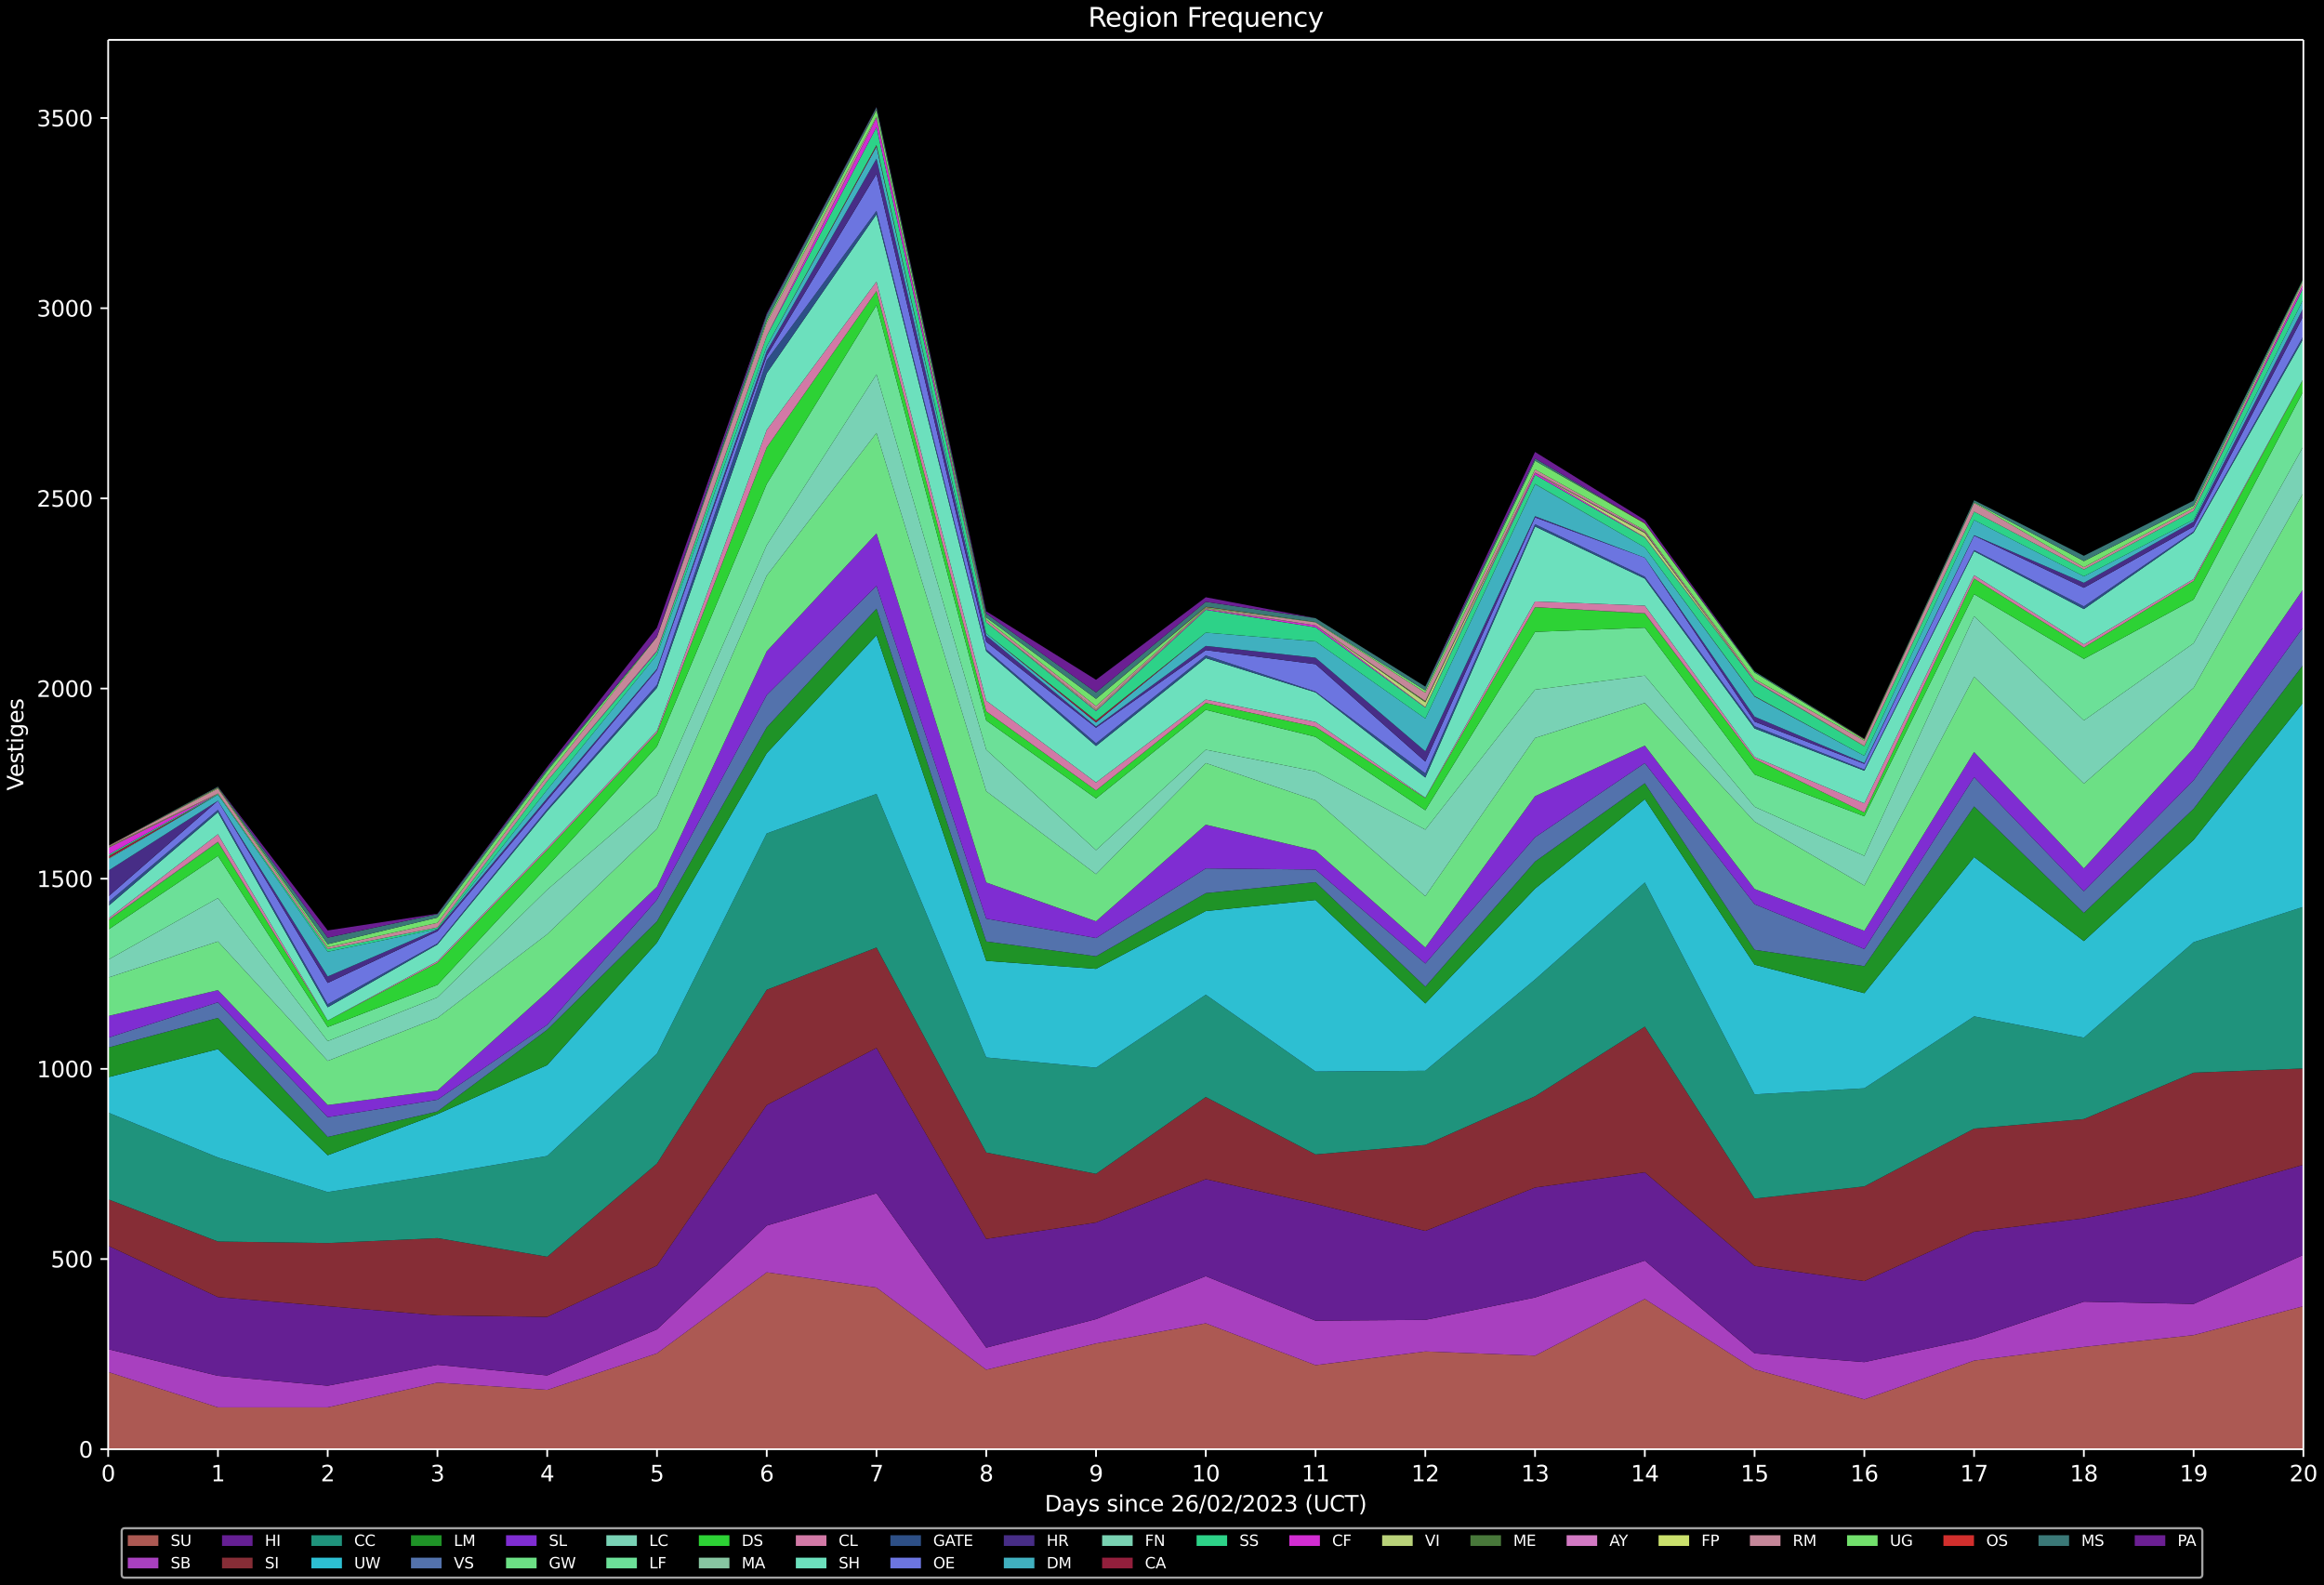 <svg xmlns:xlink="http://www.w3.org/1999/xlink" width="1407.36" height="960" viewBox="0 0 1055.52 720" xmlns="http://www.w3.org/2000/svg" version="1.1"><defs><style type="text/css">*{stroke-linejoin:round;stroke-linecap:butt}</style></defs><g id="figure_1"><g id="patch_1"><path d="M 0 720 L 1055.52 720 L 1055.52 0 L 0 0 z"/></g><g id="axes_1"><g id="patch_2"><path d="M 49.128 658.188 L 1046.157 658.188 L 1046.157 18.118 L 49.128 18.118 z"/></g><g id="PolyCollection_1"><path d="M 49.128 623.122 L 49.128 658.188 L 98.98 658.188 L 148.831 658.188 L 198.683 658.188 L 248.534 658.188 L 298.386 658.188 L 348.237 658.188 L 398.088 658.188 L 447.94 658.188 L 497.791 658.188 L 547.643 658.188 L 597.494 658.188 L 647.346 658.188 L 697.197 658.188 L 747.049 658.188 L 796.9 658.188 L 846.751 658.188 L 896.603 658.188 L 946.454 658.188 L 996.306 658.188 L 1046.157 658.188 L 1096.009 658.188 L 1096.009 623.986 L 1096.009 623.986 L 1046.157 593.239 L 996.306 606.367 L 946.454 611.721 L 896.603 617.94 L 846.751 635.559 L 796.9 621.913 L 747.049 589.957 L 697.197 615.694 L 647.346 613.794 L 597.494 620.013 L 547.643 601.012 L 497.791 610.167 L 447.94 622.086 L 398.088 584.774 L 348.237 577.865 L 298.386 614.658 L 248.534 631.241 L 198.683 627.959 L 148.831 639.187 L 98.98 639.187 L 49.128 623.122 z" clip-path="url(#pddffde10ad)" fill="#ac5953"/></g><g id="PolyCollection_2"><path d="M 49.128 612.758 L 49.128 623.122 L 98.98 639.187 L 148.831 639.187 L 198.683 627.959 L 248.534 631.241 L 298.386 614.658 L 348.237 577.865 L 398.088 584.774 L 447.94 622.086 L 497.791 610.167 L 547.643 601.012 L 597.494 620.013 L 647.346 613.794 L 697.197 615.694 L 747.049 589.957 L 796.9 621.913 L 846.751 635.559 L 896.603 617.94 L 946.454 611.721 L 996.306 606.367 L 1046.157 593.239 L 1096.009 623.986 L 1096.009 616.731 L 1096.009 616.731 L 1046.157 569.919 L 996.306 592.202 L 946.454 591.166 L 896.603 607.921 L 846.751 618.631 L 796.9 614.658 L 747.049 572.51 L 697.197 589.266 L 647.346 599.457 L 597.494 599.803 L 547.643 579.592 L 497.791 599.112 L 447.94 612.067 L 398.088 541.936 L 348.237 556.618 L 298.386 603.776 L 248.534 624.677 L 198.683 619.84 L 148.831 629.341 L 98.98 624.849 L 49.128 612.758 z" clip-path="url(#pddffde10ad)" fill="#a840bf"/></g><g id="PolyCollection_3"><path d="M 49.128 565.773 L 49.128 612.758 L 98.98 624.849 L 148.831 629.341 L 198.683 619.84 L 248.534 624.677 L 298.386 603.776 L 348.237 556.618 L 398.088 541.936 L 447.94 612.067 L 497.791 599.112 L 547.643 579.592 L 597.494 599.803 L 647.346 599.457 L 697.197 589.266 L 747.049 572.51 L 796.9 614.658 L 846.751 618.631 L 896.603 607.921 L 946.454 591.166 L 996.306 592.202 L 1046.157 569.919 L 1096.009 616.731 L 1096.009 584.947 L 1096.009 584.947 L 1046.157 528.98 L 996.306 543.317 L 946.454 553.336 L 896.603 559.382 L 846.751 581.838 L 796.9 574.928 L 747.049 532.435 L 697.197 539.345 L 647.346 559.037 L 597.494 546.772 L 547.643 535.544 L 497.791 555.236 L 447.94 562.664 L 398.088 475.95 L 348.237 501.861 L 298.386 574.756 L 248.534 598.075 L 198.683 597.384 L 148.831 593.239 L 98.98 589.093 L 49.128 565.773 z" clip-path="url(#pddffde10ad)" fill="#651f93"/></g><g id="PolyCollection_4"><path d="M 49.128 544.699 L 49.128 565.773 L 98.98 589.093 L 148.831 593.239 L 198.683 597.384 L 248.534 598.075 L 298.386 574.756 L 348.237 501.861 L 398.088 475.95 L 447.94 562.664 L 497.791 555.236 L 547.643 535.544 L 597.494 546.772 L 647.346 559.037 L 697.197 539.345 L 747.049 532.435 L 796.9 574.928 L 846.751 581.838 L 896.603 559.382 L 946.454 553.336 L 996.306 543.317 L 1046.157 528.98 L 1096.009 584.947 L 1096.009 557.827 L 1096.009 557.827 L 1046.157 485.278 L 996.306 487.178 L 946.454 508.252 L 896.603 512.57 L 846.751 538.826 L 796.9 544.354 L 747.049 466.277 L 697.197 497.888 L 647.346 519.998 L 597.494 524.316 L 547.643 498.233 L 497.791 533.126 L 447.94 523.453 L 398.088 430.347 L 348.237 449.521 L 298.386 528.462 L 248.534 570.783 L 198.683 562.319 L 148.831 564.564 L 98.98 563.873 L 49.128 544.699 z" clip-path="url(#pddffde10ad)" fill="#862d36"/></g><g id="PolyCollection_5"><path d="M 49.128 505.315 L 49.128 544.699 L 98.98 563.873 L 148.831 564.564 L 198.683 562.319 L 248.534 570.783 L 298.386 528.462 L 348.237 449.521 L 398.088 430.347 L 447.94 523.453 L 497.791 533.126 L 547.643 498.233 L 597.494 524.316 L 647.346 519.998 L 697.197 497.888 L 747.049 466.277 L 796.9 544.354 L 846.751 538.826 L 896.603 512.57 L 946.454 508.252 L 996.306 487.178 L 1046.157 485.278 L 1096.009 557.827 L 1096.009 540.899 L 1096.009 540.899 L 1046.157 411.864 L 996.306 427.929 L 946.454 471.286 L 896.603 461.613 L 846.751 494.26 L 796.9 497.024 L 747.049 400.809 L 697.197 444.857 L 647.346 486.314 L 597.494 486.66 L 547.643 451.767 L 497.791 484.932 L 447.94 480.268 L 398.088 360.561 L 348.237 378.526 L 298.386 478.541 L 248.534 525.007 L 198.683 533.471 L 148.831 541.417 L 98.98 525.698 L 49.128 505.315 z" clip-path="url(#pddffde10ad)" fill="#1f937c"/></g><g id="PolyCollection_6"><path d="M 49.128 489.251 L 49.128 505.315 L 98.98 525.698 L 148.831 541.417 L 198.683 533.471 L 248.534 525.007 L 298.386 478.541 L 348.237 378.526 L 398.088 360.561 L 447.94 480.268 L 497.791 484.932 L 547.643 451.767 L 597.494 486.66 L 647.346 486.314 L 697.197 444.857 L 747.049 400.809 L 796.9 497.024 L 846.751 494.26 L 896.603 461.613 L 946.454 471.286 L 996.306 427.929 L 1046.157 411.864 L 1096.009 540.899 L 1096.009 510.843 L 1096.009 510.843 L 1046.157 318.932 L 996.306 381.463 L 946.454 427.411 L 896.603 389.236 L 846.751 451.076 L 796.9 438.12 L 747.049 362.98 L 697.197 403.573 L 647.346 455.74 L 597.494 408.755 L 547.643 413.765 L 497.791 440.021 L 447.94 436.393 L 398.088 288.53 L 348.237 342.079 L 298.386 428.102 L 248.534 483.723 L 198.683 506.006 L 148.831 524.662 L 98.98 476.468 L 49.128 489.251 z" clip-path="url(#pddffde10ad)" fill="#2dbfd2"/></g><g id="PolyCollection_7"><path d="M 49.128 475.777 L 49.128 489.251 L 98.98 476.468 L 148.831 524.662 L 198.683 506.006 L 248.534 483.723 L 298.386 428.102 L 348.237 342.079 L 398.088 288.53 L 447.94 436.393 L 497.791 440.021 L 547.643 413.765 L 597.494 408.755 L 647.346 455.74 L 697.197 403.573 L 747.049 362.98 L 796.9 438.12 L 846.751 451.076 L 896.603 389.236 L 946.454 427.411 L 996.306 381.463 L 1046.157 318.932 L 1096.009 510.843 L 1096.009 502.379 L 1096.009 502.379 L 1046.157 301.831 L 996.306 367.298 L 946.454 414.628 L 896.603 366.262 L 846.751 438.811 L 796.9 431.384 L 747.049 355.725 L 697.197 391.309 L 647.346 448.139 L 597.494 400.636 L 547.643 405.646 L 497.791 434.32 L 447.94 427.583 L 398.088 276.438 L 348.237 330.332 L 298.386 418.428 L 248.534 467.659 L 198.683 504.797 L 148.831 516.37 L 98.98 462.304 L 49.128 475.777 z" clip-path="url(#pddffde10ad)" fill="#1f9327"/></g><g id="PolyCollection_8"><path d="M 49.128 471.286 L 49.128 475.777 L 98.98 462.304 L 148.831 516.37 L 198.683 504.797 L 248.534 467.659 L 298.386 418.428 L 348.237 330.332 L 398.088 276.438 L 447.94 427.583 L 497.791 434.32 L 547.643 405.646 L 597.494 400.636 L 647.346 448.139 L 697.197 391.309 L 747.049 355.725 L 796.9 431.384 L 846.751 438.811 L 896.603 366.262 L 946.454 414.628 L 996.306 367.298 L 1046.157 301.831 L 1096.009 502.379 L 1096.009 500.651 L 1096.009 500.651 L 1046.157 284.73 L 996.306 354.343 L 946.454 404.782 L 896.603 352.961 L 846.751 431.038 L 796.9 410.655 L 747.049 346.57 L 697.197 380.253 L 647.346 437.602 L 597.494 394.936 L 547.643 394.418 L 497.791 426.029 L 447.94 417.219 L 398.088 266.074 L 348.237 315.65 L 298.386 408.582 L 248.534 465.413 L 198.683 499.442 L 148.831 507.388 L 98.98 455.221 L 49.128 471.286 z" clip-path="url(#pddffde10ad)" fill="#5372ac"/></g><g id="PolyCollection_9"><path d="M 49.128 461.44 L 49.128 471.286 L 98.98 455.221 L 148.831 507.388 L 198.683 499.442 L 248.534 465.413 L 298.386 408.582 L 348.237 315.65 L 398.088 266.074 L 447.94 417.219 L 497.791 426.029 L 547.643 394.418 L 597.494 394.936 L 647.346 437.602 L 697.197 380.253 L 747.049 346.57 L 796.9 410.655 L 846.751 431.038 L 896.603 352.961 L 946.454 404.782 L 996.306 354.343 L 1046.157 284.73 L 1096.009 500.651 L 1096.009 498.751 L 1096.009 498.751 L 1046.157 267.456 L 996.306 339.833 L 946.454 394.418 L 896.603 341.56 L 846.751 422.747 L 796.9 403.746 L 747.049 338.624 L 697.197 361.598 L 647.346 430.347 L 597.494 386.299 L 547.643 374.553 L 497.791 418.428 L 447.94 400.809 L 398.088 242.236 L 348.237 295.785 L 298.386 402.709 L 248.534 450.558 L 198.683 495.297 L 148.831 501.861 L 98.98 449.694 L 49.128 461.44 z" clip-path="url(#pddffde10ad)" fill="#7f2dd2"/></g><g id="PolyCollection_10"><path d="M 49.128 443.994 L 49.128 461.44 L 98.98 449.694 L 148.831 501.861 L 198.683 495.297 L 248.534 450.558 L 298.386 402.709 L 348.237 295.785 L 398.088 242.236 L 447.94 400.809 L 497.791 418.428 L 547.643 374.553 L 597.494 386.299 L 647.346 430.347 L 697.197 361.598 L 747.049 338.624 L 796.9 403.746 L 846.751 422.747 L 896.603 341.56 L 946.454 394.418 L 996.306 339.833 L 1046.157 267.456 L 1096.009 498.751 L 1096.009 483.032 L 1096.009 483.032 L 1046.157 223.753 L 996.306 312.368 L 946.454 355.898 L 896.603 307.358 L 846.751 402.191 L 796.9 373.171 L 747.049 319.277 L 697.197 335.169 L 647.346 407.028 L 597.494 363.498 L 547.643 346.57 L 497.791 397.009 L 447.94 359.352 L 398.088 196.634 L 348.237 261.41 L 298.386 376.453 L 248.534 424.301 L 198.683 462.304 L 148.831 481.823 L 98.98 427.583 L 49.128 443.994 z" clip-path="url(#pddffde10ad)" fill="#6ce085"/></g><g id="PolyCollection_11"><path d="M 49.128 435.875 L 49.128 443.994 L 98.98 427.583 L 148.831 481.823 L 198.683 462.304 L 248.534 424.301 L 298.386 376.453 L 348.237 261.41 L 398.088 196.634 L 447.94 359.352 L 497.791 397.009 L 547.643 346.57 L 597.494 363.498 L 647.346 407.028 L 697.197 335.169 L 747.049 319.277 L 796.9 373.171 L 846.751 402.191 L 896.603 307.358 L 946.454 355.898 L 996.306 312.368 L 1046.157 223.753 L 1096.009 483.032 L 1096.009 472.322 L 1096.009 472.322 L 1046.157 202.68 L 996.306 292.157 L 946.454 327.223 L 896.603 279.893 L 846.751 388.718 L 796.9 366.434 L 747.049 306.84 L 697.197 313.231 L 647.346 376.799 L 597.494 350.37 L 547.643 340.524 L 497.791 386.127 L 447.94 340.524 L 398.088 170.032 L 348.237 247.591 L 298.386 361.08 L 248.534 404.091 L 198.683 452.976 L 148.831 472.841 L 98.98 407.891 L 49.128 435.875 z" clip-path="url(#pddffde10ad)" fill="#79d2b5"/></g><g id="PolyCollection_12"><path d="M 49.128 422.229 L 49.128 435.875 L 98.98 407.891 L 148.831 472.841 L 198.683 452.976 L 248.534 404.091 L 298.386 361.08 L 348.237 247.591 L 398.088 170.032 L 447.94 340.524 L 497.791 386.127 L 547.643 340.524 L 597.494 350.37 L 647.346 376.799 L 697.197 313.231 L 747.049 306.84 L 796.9 366.434 L 846.751 388.718 L 896.603 279.893 L 946.454 327.223 L 996.306 292.157 L 1046.157 202.68 L 1096.009 472.322 L 1096.009 458.849 L 1096.009 458.849 L 1046.157 177.633 L 996.306 272.293 L 946.454 299.24 L 896.603 269.874 L 846.751 370.753 L 796.9 351.752 L 747.049 285.075 L 697.197 286.975 L 647.346 367.989 L 597.494 334.651 L 547.643 322.386 L 497.791 362.634 L 447.94 327.223 L 398.088 138.594 L 348.237 219.781 L 298.386 338.969 L 248.534 393.554 L 198.683 447.276 L 148.831 466.449 L 98.98 388.718 L 49.128 422.229 z" clip-path="url(#pddffde10ad)" fill="#6ce098"/></g><g id="PolyCollection_13"><path d="M 49.128 418.083 L 49.128 422.229 L 98.98 388.718 L 148.831 466.449 L 198.683 447.276 L 248.534 393.554 L 298.386 338.969 L 348.237 219.781 L 398.088 138.594 L 447.94 327.223 L 497.791 362.634 L 547.643 322.386 L 597.494 334.651 L 647.346 367.989 L 697.197 286.975 L 747.049 285.075 L 796.9 351.752 L 846.751 370.753 L 896.603 269.874 L 946.454 299.24 L 996.306 272.293 L 1046.157 177.633 L 1096.009 458.849 L 1096.009 456.949 L 1096.009 456.949 L 1046.157 172.105 L 996.306 263.829 L 946.454 294.058 L 896.603 262.792 L 846.751 369.026 L 796.9 344.67 L 747.049 278.684 L 697.197 275.747 L 647.346 362.462 L 597.494 330.16 L 547.643 319.277 L 497.791 359.007 L 447.94 323.077 L 398.088 132.203 L 348.237 203.198 L 298.386 332.923 L 248.534 385.954 L 198.683 437.257 L 148.831 463.513 L 98.98 382.499 L 49.128 418.083 z" clip-path="url(#pddffde10ad)" fill="#2dd235"/></g><g id="PolyCollection_14"><path d="M 49.128 417.91 L 49.128 418.083 L 98.98 382.499 L 148.831 463.513 L 198.683 437.257 L 248.534 385.954 L 298.386 332.923 L 348.237 203.198 L 398.088 132.203 L 447.94 323.077 L 497.791 359.007 L 547.643 319.277 L 597.494 330.16 L 647.346 362.462 L 697.197 275.747 L 747.049 278.684 L 796.9 344.67 L 846.751 369.026 L 896.603 262.792 L 946.454 294.058 L 996.306 263.829 L 1046.157 172.105 L 1096.009 456.949 L 1096.009 456.949 L 1096.009 456.949 L 1046.157 172.105 L 996.306 263.829 L 946.454 294.058 L 896.603 262.792 L 846.751 369.026 L 796.9 344.67 L 747.049 278.511 L 697.197 275.747 L 647.346 362.462 L 597.494 330.16 L 547.643 319.277 L 497.791 359.007 L 447.94 323.077 L 398.088 132.203 L 348.237 203.198 L 298.386 332.751 L 248.534 385.954 L 198.683 437.257 L 148.831 463.513 L 98.98 382.326 L 49.128 417.91 z" clip-path="url(#pddffde10ad)" fill="#87c5a1"/></g><g id="PolyCollection_15"><path d="M 49.128 417.219 L 49.128 417.91 L 98.98 382.326 L 148.831 463.513 L 198.683 437.257 L 248.534 385.954 L 298.386 332.751 L 348.237 203.198 L 398.088 132.203 L 447.94 323.077 L 497.791 359.007 L 547.643 319.277 L 597.494 330.16 L 647.346 362.462 L 697.197 275.747 L 747.049 278.511 L 796.9 344.67 L 846.751 369.026 L 896.603 262.792 L 946.454 294.058 L 996.306 263.829 L 1046.157 172.105 L 1096.009 456.949 L 1096.009 455.912 L 1096.009 455.912 L 1046.157 171.932 L 996.306 262.965 L 946.454 292.676 L 896.603 261.237 L 846.751 364.88 L 796.9 343.806 L 747.049 275.056 L 697.197 273.156 L 647.346 362.289 L 597.494 327.914 L 547.643 317.723 L 497.791 355.379 L 447.94 318.241 L 398.088 127.884 L 348.237 195.252 L 298.386 331.887 L 248.534 385.09 L 198.683 436.566 L 148.831 463.513 L 98.98 378.872 L 49.128 417.219 z" clip-path="url(#pddffde10ad)" fill="#d279a6"/></g><g id="PolyCollection_16"><path d="M 49.128 411.519 L 49.128 417.219 L 98.98 378.872 L 148.831 463.513 L 198.683 436.566 L 248.534 385.09 L 298.386 331.887 L 348.237 195.252 L 398.088 127.884 L 447.94 318.241 L 497.791 355.379 L 547.643 317.723 L 597.494 327.914 L 647.346 362.289 L 697.197 273.156 L 747.049 275.056 L 796.9 343.806 L 846.751 364.88 L 896.603 261.237 L 946.454 292.676 L 996.306 262.965 L 1046.157 171.932 L 1096.009 455.912 L 1096.009 445.03 L 1096.009 445.03 L 1046.157 153.795 L 996.306 241.891 L 946.454 276.611 L 896.603 250.355 L 846.751 350.024 L 796.9 330.851 L 747.049 262.792 L 697.197 239.127 L 647.346 353.134 L 597.494 314.441 L 547.643 298.894 L 497.791 338.797 L 447.94 295.785 L 398.088 97.31 L 348.237 169.514 L 298.386 312.368 L 248.534 368.335 L 198.683 428.965 L 148.831 457.467 L 98.98 368.853 L 49.128 411.519 z" clip-path="url(#pddffde10ad)" fill="#6ce0bd"/></g><g id="PolyCollection_17"><path d="M 49.128 409.792 L 49.128 411.519 L 98.98 368.853 L 148.831 457.467 L 198.683 428.965 L 248.534 368.335 L 298.386 312.368 L 348.237 169.514 L 398.088 97.31 L 447.94 295.785 L 497.791 338.797 L 547.643 298.894 L 597.494 314.441 L 647.346 353.134 L 697.197 239.127 L 747.049 262.792 L 796.9 330.851 L 846.751 350.024 L 896.603 250.355 L 946.454 276.611 L 996.306 241.891 L 1046.157 153.795 L 1096.009 445.03 L 1096.009 444.684 L 1096.009 444.684 L 1046.157 152.586 L 996.306 241.373 L 946.454 275.402 L 896.603 249.837 L 846.751 349.506 L 796.9 329.814 L 747.049 261.928 L 697.197 238.091 L 647.346 351.234 L 597.494 314.095 L 547.643 297.685 L 497.791 337.587 L 447.94 294.921 L 398.088 95.755 L 348.237 163.641 L 298.386 310.986 L 248.534 367.471 L 198.683 428.447 L 148.831 456.085 L 98.98 367.816 L 49.128 409.792 z" clip-path="url(#pddffde10ad)" fill="#2d4f86"/></g><g id="PolyCollection_18"><path d="M 49.128 407.2 L 49.128 409.792 L 98.98 367.816 L 148.831 456.085 L 198.683 428.447 L 248.534 367.471 L 298.386 310.986 L 348.237 163.641 L 398.088 95.755 L 447.94 294.921 L 497.791 337.587 L 547.643 297.685 L 597.494 314.095 L 647.346 351.234 L 697.197 238.091 L 747.049 261.928 L 796.9 329.814 L 846.751 349.506 L 896.603 249.837 L 946.454 275.402 L 996.306 241.373 L 1046.157 152.586 L 1096.009 444.684 L 1096.009 444.339 L 1096.009 444.339 L 1046.157 143.431 L 996.306 239.127 L 946.454 266.938 L 896.603 243.273 L 846.751 346.915 L 796.9 327.741 L 747.049 253.292 L 697.197 234.981 L 647.346 345.879 L 597.494 301.658 L 547.643 295.267 L 497.791 330.505 L 447.94 291.467 L 398.088 79 L 348.237 161.568 L 298.386 304.249 L 248.534 363.498 L 198.683 422.92 L 148.831 446.412 L 98.98 363.671 L 49.128 407.2 z" clip-path="url(#pddffde10ad)" fill="#6c75e0"/></g><g id="PolyCollection_19"><path d="M 49.128 395.454 L 49.128 407.2 L 98.98 363.671 L 148.831 446.412 L 198.683 422.92 L 248.534 363.498 L 298.386 304.249 L 348.237 161.568 L 398.088 79 L 447.94 291.467 L 497.791 330.505 L 547.643 295.267 L 597.494 301.658 L 647.346 345.879 L 697.197 234.981 L 747.049 253.292 L 796.9 327.741 L 846.751 346.915 L 896.603 243.273 L 946.454 266.938 L 996.306 239.127 L 1046.157 143.431 L 1096.009 444.339 L 1096.009 444.339 L 1096.009 444.339 L 1046.157 139.803 L 996.306 236.882 L 946.454 264.692 L 896.603 243.1 L 846.751 346.57 L 796.9 325.496 L 747.049 253.292 L 697.197 234.463 L 647.346 341.215 L 597.494 298.721 L 547.643 293.367 L 497.791 329.987 L 447.94 288.703 L 398.088 72.09 L 348.237 159.495 L 298.386 303.731 L 248.534 362.462 L 198.683 422.056 L 148.831 443.475 L 98.98 363.671 L 49.128 395.454 z" clip-path="url(#pddffde10ad)" fill="#472d86"/></g><g id="PolyCollection_20"><path d="M 49.128 390.272 L 49.128 395.454 L 98.98 363.671 L 148.831 443.475 L 198.683 422.056 L 248.534 362.462 L 298.386 303.731 L 348.237 159.495 L 398.088 72.09 L 447.94 288.703 L 497.791 329.987 L 547.643 293.367 L 597.494 298.721 L 647.346 341.215 L 697.197 234.463 L 747.049 253.292 L 796.9 325.496 L 846.751 346.57 L 896.603 243.1 L 946.454 264.692 L 996.306 236.882 L 1046.157 139.803 L 1096.009 444.339 L 1096.009 438.293 L 1096.009 438.293 L 1046.157 135.83 L 996.306 236.018 L 946.454 261.756 L 896.603 236.191 L 846.751 343.288 L 796.9 316.341 L 747.049 248.628 L 697.197 219.953 L 647.346 326.359 L 597.494 291.294 L 547.643 287.321 L 497.791 328.087 L 447.94 287.666 L 398.088 66.563 L 348.237 157.25 L 298.386 297.34 L 248.534 358.661 L 198.683 421.883 L 148.831 432.247 L 98.98 360.907 L 49.128 390.272 z" clip-path="url(#pddffde10ad)" fill="#40b0bf"/></g><g id="PolyCollection_21"><path d="M 49.128 389.927 L 49.128 390.272 L 98.98 360.907 L 148.831 432.247 L 198.683 421.883 L 248.534 358.661 L 298.386 297.34 L 348.237 157.25 L 398.088 66.563 L 447.94 287.666 L 497.791 328.087 L 547.643 287.321 L 597.494 291.294 L 647.346 326.359 L 697.197 219.953 L 747.049 248.628 L 796.9 316.341 L 846.751 343.288 L 896.603 236.191 L 946.454 261.756 L 996.306 236.018 L 1046.157 135.83 L 1096.009 438.293 L 1096.009 438.293 L 1096.009 438.293 L 1046.157 135.83 L 996.306 236.018 L 946.454 261.756 L 896.603 236.191 L 846.751 343.288 L 796.9 316.341 L 747.049 248.628 L 697.197 219.781 L 647.346 326.359 L 597.494 291.294 L 547.643 287.321 L 497.791 328.087 L 447.94 287.666 L 398.088 66.563 L 348.237 157.25 L 298.386 297.34 L 248.534 358.661 L 198.683 421.883 L 148.831 432.247 L 98.98 360.907 L 49.128 389.927 z" clip-path="url(#pddffde10ad)" fill="#79d2b2"/></g><g id="PolyCollection_22"><path d="M 49.128 388.89 L 49.128 389.927 L 98.98 360.907 L 148.831 432.247 L 198.683 421.883 L 248.534 358.661 L 298.386 297.34 L 348.237 157.25 L 398.088 66.563 L 447.94 287.666 L 497.791 328.087 L 547.643 287.321 L 597.494 291.294 L 647.346 326.359 L 697.197 219.781 L 747.049 248.628 L 796.9 316.341 L 846.751 343.288 L 896.603 236.191 L 946.454 261.756 L 996.306 236.018 L 1046.157 135.83 L 1096.009 438.293 L 1096.009 438.293 L 1096.009 438.293 L 1046.157 135.83 L 996.306 236.018 L 946.454 261.756 L 896.603 236.191 L 846.751 343.288 L 796.9 316.168 L 747.049 248.628 L 697.197 219.781 L 647.346 326.359 L 597.494 291.294 L 547.643 287.321 L 497.791 327.223 L 447.94 287.666 L 398.088 65.872 L 348.237 157.25 L 298.386 297.34 L 248.534 358.661 L 198.683 421.883 L 148.831 432.247 L 98.98 360.907 L 49.128 388.89 z" clip-path="url(#pddffde10ad)" fill="#931f3c"/></g><g id="PolyCollection_23"><path d="M 49.128 388.199 L 49.128 388.89 L 98.98 360.907 L 148.831 432.247 L 198.683 421.883 L 248.534 358.661 L 298.386 297.34 L 348.237 157.25 L 398.088 65.872 L 447.94 287.666 L 497.791 327.223 L 547.643 287.321 L 597.494 291.294 L 647.346 326.359 L 697.197 219.781 L 747.049 248.628 L 796.9 316.168 L 846.751 343.288 L 896.603 236.191 L 946.454 261.756 L 996.306 236.018 L 1046.157 135.83 L 1096.009 438.293 L 1096.009 434.838 L 1096.009 434.838 L 1046.157 130.648 L 996.306 232.045 L 946.454 258.646 L 896.603 232.39 L 846.751 338.969 L 796.9 309.431 L 747.049 244.136 L 697.197 215.635 L 647.346 321.35 L 597.494 284.902 L 547.643 276.957 L 497.791 322.905 L 447.94 282.657 L 398.088 57.753 L 348.237 152.586 L 298.386 295.785 L 248.534 354.688 L 198.683 421.192 L 148.831 431.038 L 98.98 360.561 L 49.128 388.199 z" clip-path="url(#pddffde10ad)" fill="#2dd288"/></g><g id="PolyCollection_24"><path d="M 49.128 385.09 L 49.128 388.199 L 98.98 360.561 L 148.831 431.038 L 198.683 421.192 L 248.534 354.688 L 298.386 295.785 L 348.237 152.586 L 398.088 57.753 L 447.94 282.657 L 497.791 322.905 L 547.643 276.957 L 597.494 284.902 L 647.346 321.35 L 697.197 215.635 L 747.049 244.136 L 796.9 309.431 L 846.751 338.969 L 896.603 232.39 L 946.454 258.646 L 996.306 232.045 L 1046.157 130.648 L 1096.009 434.838 L 1096.009 434.838 L 1096.009 434.838 L 1046.157 129.093 L 996.306 232.045 L 946.454 258.646 L 896.603 232.39 L 846.751 338.969 L 796.9 309.258 L 747.049 243.964 L 697.197 214.771 L 647.346 321.177 L 597.494 284.039 L 547.643 276.611 L 497.791 322.559 L 447.94 282.657 L 398.088 53.607 L 348.237 152.586 L 298.386 295.439 L 248.534 354.688 L 198.683 421.192 L 148.831 431.038 L 98.98 360.561 L 49.128 385.09 z" clip-path="url(#pddffde10ad)" fill="#d22dd2"/></g><g id="PolyCollection_25"><path d="M 49.128 384.917 L 49.128 385.09 L 98.98 360.561 L 148.831 431.038 L 198.683 421.192 L 248.534 354.688 L 298.386 295.439 L 348.237 152.586 L 398.088 53.607 L 447.94 282.657 L 497.791 322.559 L 547.643 276.611 L 597.494 284.039 L 647.346 321.177 L 697.197 214.771 L 747.049 243.964 L 796.9 309.258 L 846.751 338.969 L 896.603 232.39 L 946.454 258.646 L 996.306 232.045 L 1046.157 129.093 L 1096.009 434.838 L 1096.009 434.838 L 1096.009 434.838 L 1046.157 129.093 L 996.306 232.045 L 946.454 258.646 L 896.603 232.39 L 846.751 338.797 L 796.9 309.258 L 747.049 242.064 L 697.197 214.771 L 647.346 318.932 L 597.494 284.039 L 547.643 276.266 L 497.791 322.041 L 447.94 282.657 L 398.088 53.607 L 348.237 152.586 L 298.386 295.439 L 248.534 354.688 L 198.683 421.192 L 148.831 431.038 L 98.98 360.389 L 49.128 384.917 z" clip-path="url(#pddffde10ad)" fill="#b9d279"/></g><g id="PolyCollection_26"><path d="M 49.128 384.745 L 49.128 384.917 L 98.98 360.389 L 148.831 431.038 L 198.683 421.192 L 248.534 354.688 L 298.386 295.439 L 348.237 152.586 L 398.088 53.607 L 447.94 282.657 L 497.791 322.041 L 547.643 276.266 L 597.494 284.039 L 647.346 318.932 L 697.197 214.771 L 747.049 242.064 L 796.9 309.258 L 846.751 338.797 L 896.603 232.39 L 946.454 258.646 L 996.306 232.045 L 1046.157 129.093 L 1096.009 434.838 L 1096.009 434.838 L 1096.009 434.838 L 1046.157 129.093 L 996.306 232.045 L 946.454 258.646 L 896.603 232.39 L 846.751 338.797 L 796.9 309.258 L 747.049 241.718 L 697.197 214.771 L 647.346 318.414 L 597.494 284.039 L 547.643 276.266 L 497.791 322.041 L 447.94 282.657 L 398.088 53.607 L 348.237 152.586 L 298.386 295.439 L 248.534 354.688 L 198.683 421.192 L 148.831 431.038 L 98.98 360.389 L 49.128 384.745 z" clip-path="url(#pddffde10ad)" fill="#48783a"/></g><g id="PolyCollection_27"><path d="M 49.128 384.572 L 49.128 384.745 L 98.98 360.389 L 148.831 431.038 L 198.683 421.192 L 248.534 354.688 L 298.386 295.439 L 348.237 152.586 L 398.088 53.607 L 447.94 282.657 L 497.791 322.041 L 547.643 276.266 L 597.494 284.039 L 647.346 318.414 L 697.197 214.771 L 747.049 241.718 L 796.9 309.258 L 846.751 338.797 L 896.603 232.39 L 946.454 258.646 L 996.306 232.045 L 1046.157 129.093 L 1096.009 434.838 L 1096.009 434.838 L 1096.009 434.838 L 1046.157 129.093 L 996.306 232.045 L 946.454 258.646 L 896.603 232.39 L 846.751 338.797 L 796.9 309.258 L 747.049 241.373 L 697.197 214.598 L 647.346 318.414 L 597.494 284.039 L 547.643 276.266 L 497.791 322.041 L 447.94 282.657 L 398.088 53.435 L 348.237 152.586 L 298.386 295.439 L 248.534 354.688 L 198.683 421.192 L 148.831 431.038 L 98.98 360.389 L 49.128 384.572 z" clip-path="url(#pddffde10ad)" fill="#d279c3"/></g><g id="PolyCollection_28"><path d="M 49.128 384.399 L 49.128 384.572 L 98.98 360.389 L 148.831 431.038 L 198.683 421.192 L 248.534 354.688 L 298.386 295.439 L 348.237 152.586 L 398.088 53.435 L 447.94 282.657 L 497.791 322.041 L 547.643 276.266 L 597.494 284.039 L 647.346 318.414 L 697.197 214.598 L 747.049 241.373 L 796.9 309.258 L 846.751 338.797 L 896.603 232.39 L 946.454 258.646 L 996.306 232.045 L 1046.157 129.093 L 1096.009 434.838 L 1096.009 434.838 L 1096.009 434.838 L 1046.157 129.093 L 996.306 232.045 L 946.454 258.646 L 896.603 232.39 L 846.751 338.797 L 796.9 309.258 L 747.049 241.373 L 697.197 214.598 L 647.346 318.414 L 597.494 284.039 L 547.643 276.266 L 497.791 322.041 L 447.94 282.657 L 398.088 53.435 L 348.237 152.586 L 298.386 295.439 L 248.534 354.688 L 198.683 421.192 L 148.831 431.038 L 98.98 360.389 L 49.128 384.399 z" clip-path="url(#pddffde10ad)" fill="#cae06c"/></g><g id="PolyCollection_29"><path d="M 49.128 384.226 L 49.128 384.399 L 98.98 360.389 L 148.831 431.038 L 198.683 421.192 L 248.534 354.688 L 298.386 295.439 L 348.237 152.586 L 398.088 53.435 L 447.94 282.657 L 497.791 322.041 L 547.643 276.266 L 597.494 284.039 L 647.346 318.414 L 697.197 214.598 L 747.049 241.373 L 796.9 309.258 L 846.751 338.797 L 896.603 232.39 L 946.454 258.646 L 996.306 232.045 L 1046.157 129.093 L 1096.009 434.838 L 1096.009 433.975 L 1096.009 433.975 L 1046.157 127.539 L 996.306 230.663 L 946.454 257.61 L 896.603 228.417 L 846.751 336.378 L 796.9 308.395 L 747.049 240.854 L 697.197 213.217 L 647.346 314.613 L 597.494 282.657 L 547.643 276.093 L 497.791 320.659 L 447.94 281.448 L 398.088 52.916 L 348.237 146.54 L 298.386 289.221 L 248.534 352.443 L 198.683 419.119 L 148.831 430.175 L 98.98 358.143 L 49.128 384.226 z" clip-path="url(#pddffde10ad)" fill="#c58799"/></g><g id="PolyCollection_30"><path d="M 49.128 384.226 L 49.128 384.226 L 98.98 358.143 L 148.831 430.175 L 198.683 419.119 L 248.534 352.443 L 298.386 289.221 L 348.237 146.54 L 398.088 52.916 L 447.94 281.448 L 497.791 320.659 L 547.643 276.093 L 597.494 282.657 L 647.346 314.613 L 697.197 213.217 L 747.049 240.854 L 796.9 308.395 L 846.751 336.378 L 896.603 228.417 L 946.454 257.61 L 996.306 230.663 L 1046.157 127.539 L 1096.009 433.975 L 1096.009 433.802 L 1096.009 433.802 L 1046.157 126.848 L 996.306 229.627 L 946.454 254.846 L 896.603 228.072 L 846.751 335.86 L 796.9 305.458 L 747.049 237.745 L 697.197 209.244 L 647.346 313.577 L 597.494 282.484 L 547.643 275.747 L 497.791 317.377 L 447.94 280.411 L 398.088 49.98 L 348.237 145.503 L 298.386 289.221 L 248.534 350.197 L 198.683 416.701 L 148.831 428.793 L 98.98 357.798 L 49.128 384.226 z" clip-path="url(#pddffde10ad)" fill="#72e06c"/></g><g id="PolyCollection_31"><path d="M 49.128 384.226 L 49.128 384.226 L 98.98 357.798 L 148.831 428.793 L 198.683 416.701 L 248.534 350.197 L 298.386 289.221 L 348.237 145.503 L 398.088 49.98 L 447.94 280.411 L 497.791 317.377 L 547.643 275.747 L 597.494 282.484 L 647.346 313.577 L 697.197 209.244 L 747.049 237.745 L 796.9 305.458 L 846.751 335.86 L 896.603 228.072 L 946.454 254.846 L 996.306 229.627 L 1046.157 126.848 L 1096.009 433.802 L 1096.009 433.802 L 1096.009 433.802 L 1046.157 126.848 L 996.306 229.627 L 946.454 254.846 L 896.603 228.072 L 846.751 335.687 L 796.9 305.458 L 747.049 237.572 L 697.197 209.244 L 647.346 313.577 L 597.494 282.484 L 547.643 275.575 L 497.791 317.377 L 447.94 280.411 L 398.088 49.807 L 348.237 145.503 L 298.386 289.221 L 248.534 350.197 L 198.683 416.701 L 148.831 428.793 L 98.98 357.625 L 49.128 384.226 z" clip-path="url(#pddffde10ad)" fill="#d22f2d"/></g><g id="PolyCollection_32"><path d="M 49.128 384.226 L 49.128 384.226 L 98.98 357.625 L 148.831 428.793 L 198.683 416.701 L 248.534 350.197 L 298.386 289.221 L 348.237 145.503 L 398.088 49.807 L 447.94 280.411 L 497.791 317.377 L 547.643 275.575 L 597.494 282.484 L 647.346 313.577 L 697.197 209.244 L 747.049 237.572 L 796.9 305.458 L 846.751 335.687 L 896.603 228.072 L 946.454 254.846 L 996.306 229.627 L 1046.157 126.848 L 1096.009 433.802 L 1096.009 433.284 L 1096.009 433.284 L 1046.157 126.502 L 996.306 227.381 L 946.454 252.428 L 896.603 227.208 L 846.751 335.515 L 796.9 304.94 L 747.049 237.572 L 697.197 208.207 L 647.346 311.85 L 597.494 280.757 L 547.643 273.329 L 497.791 314.441 L 447.94 278.684 L 398.088 48.771 L 348.237 142.912 L 298.386 289.048 L 248.534 349.161 L 198.683 415.146 L 148.831 425.856 L 98.98 357.279 L 49.128 384.226 z" clip-path="url(#pddffde10ad)" fill="#3a7877"/></g><g id="PolyCollection_33"><path d="M 49.128 384.226 L 49.128 384.226 L 98.98 357.279 L 148.831 425.856 L 198.683 415.146 L 248.534 349.161 L 298.386 289.048 L 348.237 142.912 L 398.088 48.771 L 447.94 278.684 L 497.791 314.441 L 547.643 273.329 L 597.494 280.757 L 647.346 311.85 L 697.197 208.207 L 747.049 237.572 L 796.9 304.94 L 846.751 335.515 L 896.603 227.208 L 946.454 252.428 L 996.306 227.381 L 1046.157 126.502 L 1096.009 433.284 L 1096.009 433.111 L 1096.009 433.111 L 1046.157 126.502 L 996.306 227.381 L 946.454 252.428 L 896.603 227.208 L 846.751 335.515 L 796.9 304.94 L 747.049 236.191 L 697.197 205.271 L 647.346 311.85 L 597.494 280.757 L 547.643 271.256 L 497.791 308.74 L 447.94 277.648 L 398.088 48.598 L 348.237 142.394 L 298.386 285.075 L 248.534 348.297 L 198.683 414.974 L 148.831 422.574 L 98.98 357.279 L 49.128 384.226 z" clip-path="url(#pddffde10ad)" fill="#6b1f93"/></g><g id="matplotlib.axis_1"><g id="xtick_1"><g id="line2d_1"><defs><path id="m8d3805e8d3" d="M 0 0 L 0 3.5" stroke="#ffffff" stroke-width="0.8"/></defs><g><use xlink:href="#m8d3805e8d3" x="49.128" y="658.188" fill="#ffffff" stroke="#ffffff" stroke-width="0.8"/></g></g><g id="text_1"><g transform="translate(45.947 672.786) scale(0.1 -0.1)" fill="#ffffff"><defs><path id="DejaVuSans-30" d="M 2034 4250 Q 1547 4250 1301 3770 Q 1056 3291 1056 2328 Q 1056 1369 1301 889 Q 1547 409 2034 409 Q 2525 409 2770 889 Q 3016 1369 3016 2328 Q 3016 3291 2770 3770 Q 2525 4250 2034 4250 z M 2034 4750 Q 2819 4750 3233 4129 Q 3647 3509 3647 2328 Q 3647 1150 3233 529 Q 2819 -91 2034 -91 Q 1250 -91 836 529 Q 422 1150 422 2328 Q 422 3509 836 4129 Q 1250 4750 2034 4750 z" transform="scale(0.016)"/></defs><use xlink:href="#DejaVuSans-30"/></g></g></g><g id="xtick_2"><g id="line2d_2"><g><use xlink:href="#m8d3805e8d3" x="98.98" y="658.188" fill="#ffffff" stroke="#ffffff" stroke-width="0.8"/></g></g><g id="text_2"><g transform="translate(95.799 672.786) scale(0.1 -0.1)" fill="#ffffff"><defs><path id="DejaVuSans-31" d="M 794 531 L 1825 531 L 1825 4091 L 703 3866 L 703 4441 L 1819 4666 L 2450 4666 L 2450 531 L 3481 531 L 3481 0 L 794 0 L 794 531 z" transform="scale(0.016)"/></defs><use xlink:href="#DejaVuSans-31"/></g></g></g><g id="xtick_3"><g id="line2d_3"><g><use xlink:href="#m8d3805e8d3" x="148.831" y="658.188" fill="#ffffff" stroke="#ffffff" stroke-width="0.8"/></g></g><g id="text_3"><g transform="translate(145.65 672.786) scale(0.1 -0.1)" fill="#ffffff"><defs><path id="DejaVuSans-32" d="M 1228 531 L 3431 531 L 3431 0 L 469 0 L 469 531 Q 828 903 1448 1529 Q 2069 2156 2228 2338 Q 2531 2678 2651 2914 Q 2772 3150 2772 3378 Q 2772 3750 2511 3984 Q 2250 4219 1831 4219 Q 1534 4219 1204 4116 Q 875 4013 500 3803 L 500 4441 Q 881 4594 1212 4672 Q 1544 4750 1819 4750 Q 2544 4750 2975 4387 Q 3406 4025 3406 3419 Q 3406 3131 3298 2873 Q 3191 2616 2906 2266 Q 2828 2175 2409 1742 Q 1991 1309 1228 531 z" transform="scale(0.016)"/></defs><use xlink:href="#DejaVuSans-32"/></g></g></g><g id="xtick_4"><g id="line2d_4"><g><use xlink:href="#m8d3805e8d3" x="198.683" y="658.188" fill="#ffffff" stroke="#ffffff" stroke-width="0.8"/></g></g><g id="text_4"><g transform="translate(195.501 672.786) scale(0.1 -0.1)" fill="#ffffff"><defs><path id="DejaVuSans-33" d="M 2597 2516 Q 3050 2419 3304 2112 Q 3559 1806 3559 1356 Q 3559 666 3084 287 Q 2609 -91 1734 -91 Q 1441 -91 1130 -33 Q 819 25 488 141 L 488 750 Q 750 597 1062 519 Q 1375 441 1716 441 Q 2309 441 2620 675 Q 2931 909 2931 1356 Q 2931 1769 2642 2001 Q 2353 2234 1838 2234 L 1294 2234 L 1294 2753 L 1863 2753 Q 2328 2753 2575 2939 Q 2822 3125 2822 3475 Q 2822 3834 2567 4026 Q 2313 4219 1838 4219 Q 1578 4219 1281 4162 Q 984 4106 628 3988 L 628 4550 Q 988 4650 1302 4700 Q 1616 4750 1894 4750 Q 2613 4750 3031 4423 Q 3450 4097 3450 3541 Q 3450 3153 3228 2886 Q 3006 2619 2597 2516 z" transform="scale(0.016)"/></defs><use xlink:href="#DejaVuSans-33"/></g></g></g><g id="xtick_5"><g id="line2d_5"><g><use xlink:href="#m8d3805e8d3" x="248.534" y="658.188" fill="#ffffff" stroke="#ffffff" stroke-width="0.8"/></g></g><g id="text_5"><g transform="translate(245.353 672.786) scale(0.1 -0.1)" fill="#ffffff"><defs><path id="DejaVuSans-34" d="M 2419 4116 L 825 1625 L 2419 1625 L 2419 4116 z M 2253 4666 L 3047 4666 L 3047 1625 L 3713 1625 L 3713 1100 L 3047 1100 L 3047 0 L 2419 0 L 2419 1100 L 313 1100 L 313 1709 L 2253 4666 z" transform="scale(0.016)"/></defs><use xlink:href="#DejaVuSans-34"/></g></g></g><g id="xtick_6"><g id="line2d_6"><g><use xlink:href="#m8d3805e8d3" x="298.386" y="658.188" fill="#ffffff" stroke="#ffffff" stroke-width="0.8"/></g></g><g id="text_6"><g transform="translate(295.204 672.786) scale(0.1 -0.1)" fill="#ffffff"><defs><path id="DejaVuSans-35" d="M 691 4666 L 3169 4666 L 3169 4134 L 1269 4134 L 1269 2991 Q 1406 3038 1543 3061 Q 1681 3084 1819 3084 Q 2600 3084 3056 2656 Q 3513 2228 3513 1497 Q 3513 744 3044 326 Q 2575 -91 1722 -91 Q 1428 -91 1123 -41 Q 819 9 494 109 L 494 744 Q 775 591 1075 516 Q 1375 441 1709 441 Q 2250 441 2565 725 Q 2881 1009 2881 1497 Q 2881 1984 2565 2268 Q 2250 2553 1709 2553 Q 1456 2553 1204 2497 Q 953 2441 691 2322 L 691 4666 z" transform="scale(0.016)"/></defs><use xlink:href="#DejaVuSans-35"/></g></g></g><g id="xtick_7"><g id="line2d_7"><g><use xlink:href="#m8d3805e8d3" x="348.237" y="658.188" fill="#ffffff" stroke="#ffffff" stroke-width="0.8"/></g></g><g id="text_7"><g transform="translate(345.056 672.786) scale(0.1 -0.1)" fill="#ffffff"><defs><path id="DejaVuSans-36" d="M 2113 2584 Q 1688 2584 1439 2293 Q 1191 2003 1191 1497 Q 1191 994 1439 701 Q 1688 409 2113 409 Q 2538 409 2786 701 Q 3034 994 3034 1497 Q 3034 2003 2786 2293 Q 2538 2584 2113 2584 z M 3366 4563 L 3366 3988 Q 3128 4100 2886 4159 Q 2644 4219 2406 4219 Q 1781 4219 1451 3797 Q 1122 3375 1075 2522 Q 1259 2794 1537 2939 Q 1816 3084 2150 3084 Q 2853 3084 3261 2657 Q 3669 2231 3669 1497 Q 3669 778 3244 343 Q 2819 -91 2113 -91 Q 1303 -91 875 529 Q 447 1150 447 2328 Q 447 3434 972 4092 Q 1497 4750 2381 4750 Q 2619 4750 2861 4703 Q 3103 4656 3366 4563 z" transform="scale(0.016)"/></defs><use xlink:href="#DejaVuSans-36"/></g></g></g><g id="xtick_8"><g id="line2d_8"><g><use xlink:href="#m8d3805e8d3" x="398.088" y="658.188" fill="#ffffff" stroke="#ffffff" stroke-width="0.8"/></g></g><g id="text_8"><g transform="translate(394.907 672.786) scale(0.1 -0.1)" fill="#ffffff"><defs><path id="DejaVuSans-37" d="M 525 4666 L 3525 4666 L 3525 4397 L 1831 0 L 1172 0 L 2766 4134 L 525 4134 L 525 4666 z" transform="scale(0.016)"/></defs><use xlink:href="#DejaVuSans-37"/></g></g></g><g id="xtick_9"><g id="line2d_9"><g><use xlink:href="#m8d3805e8d3" x="447.94" y="658.188" fill="#ffffff" stroke="#ffffff" stroke-width="0.8"/></g></g><g id="text_9"><g transform="translate(444.759 672.786) scale(0.1 -0.1)" fill="#ffffff"><defs><path id="DejaVuSans-38" d="M 2034 2216 Q 1584 2216 1326 1975 Q 1069 1734 1069 1313 Q 1069 891 1326 650 Q 1584 409 2034 409 Q 2484 409 2743 651 Q 3003 894 3003 1313 Q 3003 1734 2745 1975 Q 2488 2216 2034 2216 z M 1403 2484 Q 997 2584 770 2862 Q 544 3141 544 3541 Q 544 4100 942 4425 Q 1341 4750 2034 4750 Q 2731 4750 3128 4425 Q 3525 4100 3525 3541 Q 3525 3141 3298 2862 Q 3072 2584 2669 2484 Q 3125 2378 3379 2068 Q 3634 1759 3634 1313 Q 3634 634 3220 271 Q 2806 -91 2034 -91 Q 1263 -91 848 271 Q 434 634 434 1313 Q 434 1759 690 2068 Q 947 2378 1403 2484 z M 1172 3481 Q 1172 3119 1398 2916 Q 1625 2713 2034 2713 Q 2441 2713 2670 2916 Q 2900 3119 2900 3481 Q 2900 3844 2670 4047 Q 2441 4250 2034 4250 Q 1625 4250 1398 4047 Q 1172 3844 1172 3481 z" transform="scale(0.016)"/></defs><use xlink:href="#DejaVuSans-38"/></g></g></g><g id="xtick_10"><g id="line2d_10"><g><use xlink:href="#m8d3805e8d3" x="497.791" y="658.188" fill="#ffffff" stroke="#ffffff" stroke-width="0.8"/></g></g><g id="text_10"><g transform="translate(494.61 672.786) scale(0.1 -0.1)" fill="#ffffff"><defs><path id="DejaVuSans-39" d="M 703 97 L 703 672 Q 941 559 1184 500 Q 1428 441 1663 441 Q 2288 441 2617 861 Q 2947 1281 2994 2138 Q 2813 1869 2534 1725 Q 2256 1581 1919 1581 Q 1219 1581 811 2004 Q 403 2428 403 3163 Q 403 3881 828 4315 Q 1253 4750 1959 4750 Q 2769 4750 3195 4129 Q 3622 3509 3622 2328 Q 3622 1225 3098 567 Q 2575 -91 1691 -91 Q 1453 -91 1209 -44 Q 966 3 703 97 z M 1959 2075 Q 2384 2075 2632 2365 Q 2881 2656 2881 3163 Q 2881 3666 2632 3958 Q 2384 4250 1959 4250 Q 1534 4250 1286 3958 Q 1038 3666 1038 3163 Q 1038 2656 1286 2365 Q 1534 2075 1959 2075 z" transform="scale(0.016)"/></defs><use xlink:href="#DejaVuSans-39"/></g></g></g><g id="xtick_11"><g id="line2d_11"><g><use xlink:href="#m8d3805e8d3" x="547.643" y="658.188" fill="#ffffff" stroke="#ffffff" stroke-width="0.8"/></g></g><g id="text_11"><g transform="translate(541.28 672.786) scale(0.1 -0.1)" fill="#ffffff"><use xlink:href="#DejaVuSans-31"/><use xlink:href="#DejaVuSans-30" x="63.623"/></g></g></g><g id="xtick_12"><g id="line2d_12"><g><use xlink:href="#m8d3805e8d3" x="597.494" y="658.188" fill="#ffffff" stroke="#ffffff" stroke-width="0.8"/></g></g><g id="text_12"><g transform="translate(591.132 672.786) scale(0.1 -0.1)" fill="#ffffff"><use xlink:href="#DejaVuSans-31"/><use xlink:href="#DejaVuSans-31" x="63.623"/></g></g></g><g id="xtick_13"><g id="line2d_13"><g><use xlink:href="#m8d3805e8d3" x="647.346" y="658.188" fill="#ffffff" stroke="#ffffff" stroke-width="0.8"/></g></g><g id="text_13"><g transform="translate(640.983 672.786) scale(0.1 -0.1)" fill="#ffffff"><use xlink:href="#DejaVuSans-31"/><use xlink:href="#DejaVuSans-32" x="63.623"/></g></g></g><g id="xtick_14"><g id="line2d_14"><g><use xlink:href="#m8d3805e8d3" x="697.197" y="658.188" fill="#ffffff" stroke="#ffffff" stroke-width="0.8"/></g></g><g id="text_14"><g transform="translate(690.835 672.786) scale(0.1 -0.1)" fill="#ffffff"><use xlink:href="#DejaVuSans-31"/><use xlink:href="#DejaVuSans-33" x="63.623"/></g></g></g><g id="xtick_15"><g id="line2d_15"><g><use xlink:href="#m8d3805e8d3" x="747.049" y="658.188" fill="#ffffff" stroke="#ffffff" stroke-width="0.8"/></g></g><g id="text_15"><g transform="translate(740.686 672.786) scale(0.1 -0.1)" fill="#ffffff"><use xlink:href="#DejaVuSans-31"/><use xlink:href="#DejaVuSans-34" x="63.623"/></g></g></g><g id="xtick_16"><g id="line2d_16"><g><use xlink:href="#m8d3805e8d3" x="796.9" y="658.188" fill="#ffffff" stroke="#ffffff" stroke-width="0.8"/></g></g><g id="text_16"><g transform="translate(790.538 672.786) scale(0.1 -0.1)" fill="#ffffff"><use xlink:href="#DejaVuSans-31"/><use xlink:href="#DejaVuSans-35" x="63.623"/></g></g></g><g id="xtick_17"><g id="line2d_17"><g><use xlink:href="#m8d3805e8d3" x="846.751" y="658.188" fill="#ffffff" stroke="#ffffff" stroke-width="0.8"/></g></g><g id="text_17"><g transform="translate(840.389 672.786) scale(0.1 -0.1)" fill="#ffffff"><use xlink:href="#DejaVuSans-31"/><use xlink:href="#DejaVuSans-36" x="63.623"/></g></g></g><g id="xtick_18"><g id="line2d_18"><g><use xlink:href="#m8d3805e8d3" x="896.603" y="658.188" fill="#ffffff" stroke="#ffffff" stroke-width="0.8"/></g></g><g id="text_18"><g transform="translate(890.24 672.786) scale(0.1 -0.1)" fill="#ffffff"><use xlink:href="#DejaVuSans-31"/><use xlink:href="#DejaVuSans-37" x="63.623"/></g></g></g><g id="xtick_19"><g id="line2d_19"><g><use xlink:href="#m8d3805e8d3" x="946.454" y="658.188" fill="#ffffff" stroke="#ffffff" stroke-width="0.8"/></g></g><g id="text_19"><g transform="translate(940.092 672.786) scale(0.1 -0.1)" fill="#ffffff"><use xlink:href="#DejaVuSans-31"/><use xlink:href="#DejaVuSans-38" x="63.623"/></g></g></g><g id="xtick_20"><g id="line2d_20"><g><use xlink:href="#m8d3805e8d3" x="996.306" y="658.188" fill="#ffffff" stroke="#ffffff" stroke-width="0.8"/></g></g><g id="text_20"><g transform="translate(989.943 672.786) scale(0.1 -0.1)" fill="#ffffff"><use xlink:href="#DejaVuSans-31"/><use xlink:href="#DejaVuSans-39" x="63.623"/></g></g></g><g id="xtick_21"><g id="line2d_21"><g><use xlink:href="#m8d3805e8d3" x="1046.157" y="658.188" fill="#ffffff" stroke="#ffffff" stroke-width="0.8"/></g></g><g id="text_21"><g transform="translate(1039.795 672.786) scale(0.1 -0.1)" fill="#ffffff"><use xlink:href="#DejaVuSans-32"/><use xlink:href="#DejaVuSans-30" x="63.623"/></g></g></g><g id="text_22"><g transform="translate(474.484 686.464) scale(0.1 -0.1)" fill="#ffffff"><defs><path id="DejaVuSans-44" d="M 1259 4147 L 1259 519 L 2022 519 Q 2988 519 3436 956 Q 3884 1394 3884 2338 Q 3884 3275 3436 3711 Q 2988 4147 2022 4147 L 1259 4147 z M 628 4666 L 1925 4666 Q 3281 4666 3915 4102 Q 4550 3538 4550 2338 Q 4550 1131 3912 565 Q 3275 0 1925 0 L 628 0 L 628 4666 z" transform="scale(0.016)"/><path id="DejaVuSans-61" d="M 2194 1759 Q 1497 1759 1228 1600 Q 959 1441 959 1056 Q 959 750 1161 570 Q 1363 391 1709 391 Q 2188 391 2477 730 Q 2766 1069 2766 1631 L 2766 1759 L 2194 1759 z M 3341 1997 L 3341 0 L 2766 0 L 2766 531 Q 2569 213 2275 61 Q 1981 -91 1556 -91 Q 1019 -91 701 211 Q 384 513 384 1019 Q 384 1609 779 1909 Q 1175 2209 1959 2209 L 2766 2209 L 2766 2266 Q 2766 2663 2505 2880 Q 2244 3097 1772 3097 Q 1472 3097 1187 3025 Q 903 2953 641 2809 L 641 3341 Q 956 3463 1253 3523 Q 1550 3584 1831 3584 Q 2591 3584 2966 3190 Q 3341 2797 3341 1997 z" transform="scale(0.016)"/><path id="DejaVuSans-79" d="M 2059 -325 Q 1816 -950 1584 -1140 Q 1353 -1331 966 -1331 L 506 -1331 L 506 -850 L 844 -850 Q 1081 -850 1212 -737 Q 1344 -625 1503 -206 L 1606 56 L 191 3500 L 800 3500 L 1894 763 L 2988 3500 L 3597 3500 L 2059 -325 z" transform="scale(0.016)"/><path id="DejaVuSans-73" d="M 2834 3397 L 2834 2853 Q 2591 2978 2328 3040 Q 2066 3103 1784 3103 Q 1356 3103 1142 2972 Q 928 2841 928 2578 Q 928 2378 1081 2264 Q 1234 2150 1697 2047 L 1894 2003 Q 2506 1872 2764 1633 Q 3022 1394 3022 966 Q 3022 478 2636 193 Q 2250 -91 1575 -91 Q 1294 -91 989 -36 Q 684 19 347 128 L 347 722 Q 666 556 975 473 Q 1284 391 1588 391 Q 1994 391 2212 530 Q 2431 669 2431 922 Q 2431 1156 2273 1281 Q 2116 1406 1581 1522 L 1381 1569 Q 847 1681 609 1914 Q 372 2147 372 2553 Q 372 3047 722 3315 Q 1072 3584 1716 3584 Q 2034 3584 2315 3537 Q 2597 3491 2834 3397 z" transform="scale(0.016)"/><path id="DejaVuSans-20" transform="scale(0.016)"/><path id="DejaVuSans-69" d="M 603 3500 L 1178 3500 L 1178 0 L 603 0 L 603 3500 z M 603 4863 L 1178 4863 L 1178 4134 L 603 4134 L 603 4863 z" transform="scale(0.016)"/><path id="DejaVuSans-6e" d="M 3513 2113 L 3513 0 L 2938 0 L 2938 2094 Q 2938 2591 2744 2837 Q 2550 3084 2163 3084 Q 1697 3084 1428 2787 Q 1159 2491 1159 1978 L 1159 0 L 581 0 L 581 3500 L 1159 3500 L 1159 2956 Q 1366 3272 1645 3428 Q 1925 3584 2291 3584 Q 2894 3584 3203 3211 Q 3513 2838 3513 2113 z" transform="scale(0.016)"/><path id="DejaVuSans-63" d="M 3122 3366 L 3122 2828 Q 2878 2963 2633 3030 Q 2388 3097 2138 3097 Q 1578 3097 1268 2742 Q 959 2388 959 1747 Q 959 1106 1268 751 Q 1578 397 2138 397 Q 2388 397 2633 464 Q 2878 531 3122 666 L 3122 134 Q 2881 22 2623 -34 Q 2366 -91 2075 -91 Q 1284 -91 818 406 Q 353 903 353 1747 Q 353 2603 823 3093 Q 1294 3584 2113 3584 Q 2378 3584 2631 3529 Q 2884 3475 3122 3366 z" transform="scale(0.016)"/><path id="DejaVuSans-65" d="M 3597 1894 L 3597 1613 L 953 1613 Q 991 1019 1311 708 Q 1631 397 2203 397 Q 2534 397 2845 478 Q 3156 559 3463 722 L 3463 178 Q 3153 47 2828 -22 Q 2503 -91 2169 -91 Q 1331 -91 842 396 Q 353 884 353 1716 Q 353 2575 817 3079 Q 1281 3584 2069 3584 Q 2775 3584 3186 3129 Q 3597 2675 3597 1894 z M 3022 2063 Q 3016 2534 2758 2815 Q 2500 3097 2075 3097 Q 1594 3097 1305 2825 Q 1016 2553 972 2059 L 3022 2063 z" transform="scale(0.016)"/><path id="DejaVuSans-2f" d="M 1625 4666 L 2156 4666 L 531 -594 L 0 -594 L 1625 4666 z" transform="scale(0.016)"/><path id="DejaVuSans-28" d="M 1984 4856 Q 1566 4138 1362 3434 Q 1159 2731 1159 2009 Q 1159 1288 1364 580 Q 1569 -128 1984 -844 L 1484 -844 Q 1016 -109 783 600 Q 550 1309 550 2009 Q 550 2706 781 3412 Q 1013 4119 1484 4856 L 1984 4856 z" transform="scale(0.016)"/><path id="DejaVuSans-55" d="M 556 4666 L 1191 4666 L 1191 1831 Q 1191 1081 1462 751 Q 1734 422 2344 422 Q 2950 422 3222 751 Q 3494 1081 3494 1831 L 3494 4666 L 4128 4666 L 4128 1753 Q 4128 841 3676 375 Q 3225 -91 2344 -91 Q 1459 -91 1007 375 Q 556 841 556 1753 L 556 4666 z" transform="scale(0.016)"/><path id="DejaVuSans-43" d="M 4122 4306 L 4122 3641 Q 3803 3938 3442 4084 Q 3081 4231 2675 4231 Q 1875 4231 1450 3742 Q 1025 3253 1025 2328 Q 1025 1406 1450 917 Q 1875 428 2675 428 Q 3081 428 3442 575 Q 3803 722 4122 1019 L 4122 359 Q 3791 134 3420 21 Q 3050 -91 2638 -91 Q 1578 -91 968 557 Q 359 1206 359 2328 Q 359 3453 968 4101 Q 1578 4750 2638 4750 Q 3056 4750 3426 4639 Q 3797 4528 4122 4306 z" transform="scale(0.016)"/><path id="DejaVuSans-54" d="M -19 4666 L 3928 4666 L 3928 4134 L 2272 4134 L 2272 0 L 1638 0 L 1638 4134 L -19 4134 L -19 4666 z" transform="scale(0.016)"/><path id="DejaVuSans-29" d="M 513 4856 L 1013 4856 Q 1481 4119 1714 3412 Q 1947 2706 1947 2009 Q 1947 1309 1714 600 Q 1481 -109 1013 -844 L 513 -844 Q 928 -128 1133 580 Q 1338 1288 1338 2009 Q 1338 2731 1133 3434 Q 928 4138 513 4856 z" transform="scale(0.016)"/></defs><use xlink:href="#DejaVuSans-44"/><use xlink:href="#DejaVuSans-61" x="77.002"/><use xlink:href="#DejaVuSans-79" x="138.281"/><use xlink:href="#DejaVuSans-73" x="197.461"/><use xlink:href="#DejaVuSans-20" x="249.561"/><use xlink:href="#DejaVuSans-73" x="281.348"/><use xlink:href="#DejaVuSans-69" x="333.447"/><use xlink:href="#DejaVuSans-6e" x="361.23"/><use xlink:href="#DejaVuSans-63" x="424.609"/><use xlink:href="#DejaVuSans-65" x="479.59"/><use xlink:href="#DejaVuSans-20" x="541.113"/><use xlink:href="#DejaVuSans-32" x="572.9"/><use xlink:href="#DejaVuSans-36" x="636.523"/><use xlink:href="#DejaVuSans-2f" x="700.146"/><use xlink:href="#DejaVuSans-30" x="733.838"/><use xlink:href="#DejaVuSans-32" x="797.461"/><use xlink:href="#DejaVuSans-2f" x="861.084"/><use xlink:href="#DejaVuSans-32" x="894.775"/><use xlink:href="#DejaVuSans-30" x="958.398"/><use xlink:href="#DejaVuSans-32" x="1022.021"/><use xlink:href="#DejaVuSans-33" x="1085.645"/><use xlink:href="#DejaVuSans-20" x="1149.268"/><use xlink:href="#DejaVuSans-28" x="1181.055"/><use xlink:href="#DejaVuSans-55" x="1220.068"/><use xlink:href="#DejaVuSans-43" x="1293.262"/><use xlink:href="#DejaVuSans-54" x="1363.086"/><use xlink:href="#DejaVuSans-29" x="1424.17"/></g></g></g><g id="matplotlib.axis_2"><g id="ytick_1"><g id="line2d_22"><defs><path id="m7d09e2e4e8" d="M 0 0 L -3.5 0" stroke="#ffffff" stroke-width="0.8"/></defs><g><use xlink:href="#m7d09e2e4e8" x="49.128" y="658.188" fill="#ffffff" stroke="#ffffff" stroke-width="0.8"/></g></g><g id="text_23"><g transform="translate(35.766 661.987) scale(0.1 -0.1)" fill="#ffffff"><use xlink:href="#DejaVuSans-30"/></g></g></g><g id="ytick_2"><g id="line2d_23"><g><use xlink:href="#m7d09e2e4e8" x="49.128" y="571.819" fill="#ffffff" stroke="#ffffff" stroke-width="0.8"/></g></g><g id="text_24"><g transform="translate(23.041 575.618) scale(0.1 -0.1)" fill="#ffffff"><use xlink:href="#DejaVuSans-35"/><use xlink:href="#DejaVuSans-30" x="63.623"/><use xlink:href="#DejaVuSans-30" x="127.246"/></g></g></g><g id="ytick_3"><g id="line2d_24"><g><use xlink:href="#m7d09e2e4e8" x="49.128" y="485.45" fill="#ffffff" stroke="#ffffff" stroke-width="0.8"/></g></g><g id="text_25"><g transform="translate(16.678 489.25) scale(0.1 -0.1)" fill="#ffffff"><use xlink:href="#DejaVuSans-31"/><use xlink:href="#DejaVuSans-30" x="63.623"/><use xlink:href="#DejaVuSans-30" x="127.246"/><use xlink:href="#DejaVuSans-30" x="190.869"/></g></g></g><g id="ytick_4"><g id="line2d_25"><g><use xlink:href="#m7d09e2e4e8" x="49.128" y="399.082" fill="#ffffff" stroke="#ffffff" stroke-width="0.8"/></g></g><g id="text_26"><g transform="translate(16.678 402.881) scale(0.1 -0.1)" fill="#ffffff"><use xlink:href="#DejaVuSans-31"/><use xlink:href="#DejaVuSans-35" x="63.623"/><use xlink:href="#DejaVuSans-30" x="127.246"/><use xlink:href="#DejaVuSans-30" x="190.869"/></g></g></g><g id="ytick_5"><g id="line2d_26"><g><use xlink:href="#m7d09e2e4e8" x="49.128" y="312.713" fill="#ffffff" stroke="#ffffff" stroke-width="0.8"/></g></g><g id="text_27"><g transform="translate(16.678 316.512) scale(0.1 -0.1)" fill="#ffffff"><use xlink:href="#DejaVuSans-32"/><use xlink:href="#DejaVuSans-30" x="63.623"/><use xlink:href="#DejaVuSans-30" x="127.246"/><use xlink:href="#DejaVuSans-30" x="190.869"/></g></g></g><g id="ytick_6"><g id="line2d_27"><g><use xlink:href="#m7d09e2e4e8" x="49.128" y="226.345" fill="#ffffff" stroke="#ffffff" stroke-width="0.8"/></g></g><g id="text_28"><g transform="translate(16.678 230.144) scale(0.1 -0.1)" fill="#ffffff"><use xlink:href="#DejaVuSans-32"/><use xlink:href="#DejaVuSans-35" x="63.623"/><use xlink:href="#DejaVuSans-30" x="127.246"/><use xlink:href="#DejaVuSans-30" x="190.869"/></g></g></g><g id="ytick_7"><g id="line2d_28"><g><use xlink:href="#m7d09e2e4e8" x="49.128" y="139.976" fill="#ffffff" stroke="#ffffff" stroke-width="0.8"/></g></g><g id="text_29"><g transform="translate(16.678 143.775) scale(0.1 -0.1)" fill="#ffffff"><use xlink:href="#DejaVuSans-33"/><use xlink:href="#DejaVuSans-30" x="63.623"/><use xlink:href="#DejaVuSans-30" x="127.246"/><use xlink:href="#DejaVuSans-30" x="190.869"/></g></g></g><g id="ytick_8"><g id="line2d_29"><g><use xlink:href="#m7d09e2e4e8" x="49.128" y="53.607" fill="#ffffff" stroke="#ffffff" stroke-width="0.8"/></g></g><g id="text_30"><g transform="translate(16.678 57.406) scale(0.1 -0.1)" fill="#ffffff"><use xlink:href="#DejaVuSans-33"/><use xlink:href="#DejaVuSans-35" x="63.623"/><use xlink:href="#DejaVuSans-30" x="127.246"/><use xlink:href="#DejaVuSans-30" x="190.869"/></g></g></g><g id="text_31"><g transform="translate(10.599 359.072) rotate(-90) scale(0.1 -0.1)" fill="#ffffff"><defs><path id="DejaVuSans-56" d="M 1831 0 L 50 4666 L 709 4666 L 2188 738 L 3669 4666 L 4325 4666 L 2547 0 L 1831 0 z" transform="scale(0.016)"/><path id="DejaVuSans-74" d="M 1172 4494 L 1172 3500 L 2356 3500 L 2356 3053 L 1172 3053 L 1172 1153 Q 1172 725 1289 603 Q 1406 481 1766 481 L 2356 481 L 2356 0 L 1766 0 Q 1100 0 847 248 Q 594 497 594 1153 L 594 3053 L 172 3053 L 172 3500 L 594 3500 L 594 4494 L 1172 4494 z" transform="scale(0.016)"/><path id="DejaVuSans-67" d="M 2906 1791 Q 2906 2416 2648 2759 Q 2391 3103 1925 3103 Q 1463 3103 1205 2759 Q 947 2416 947 1791 Q 947 1169 1205 825 Q 1463 481 1925 481 Q 2391 481 2648 825 Q 2906 1169 2906 1791 z M 3481 434 Q 3481 -459 3084 -895 Q 2688 -1331 1869 -1331 Q 1566 -1331 1297 -1286 Q 1028 -1241 775 -1147 L 775 -588 Q 1028 -725 1275 -790 Q 1522 -856 1778 -856 Q 2344 -856 2625 -561 Q 2906 -266 2906 331 L 2906 616 Q 2728 306 2450 153 Q 2172 0 1784 0 Q 1141 0 747 490 Q 353 981 353 1791 Q 353 2603 747 3093 Q 1141 3584 1784 3584 Q 2172 3584 2450 3431 Q 2728 3278 2906 2969 L 2906 3500 L 3481 3500 L 3481 434 z" transform="scale(0.016)"/></defs><use xlink:href="#DejaVuSans-56"/><use xlink:href="#DejaVuSans-65" x="60.658"/><use xlink:href="#DejaVuSans-73" x="122.182"/><use xlink:href="#DejaVuSans-74" x="174.281"/><use xlink:href="#DejaVuSans-69" x="213.49"/><use xlink:href="#DejaVuSans-67" x="241.273"/><use xlink:href="#DejaVuSans-65" x="304.75"/><use xlink:href="#DejaVuSans-73" x="366.273"/></g></g></g><g id="patch_3"><path d="M 49.128 658.188 L 49.128 18.118" fill="none" stroke="#ffffff" stroke-width="0.8" stroke-linejoin="miter" stroke-linecap="square"/></g><g id="patch_4"><path d="M 1046.157 658.188 L 1046.157 18.118" fill="none" stroke="#ffffff" stroke-width="0.8" stroke-linejoin="miter" stroke-linecap="square"/></g><g id="patch_5"><path d="M 49.128 658.188 L 1046.157 658.188" fill="none" stroke="#ffffff" stroke-width="0.8" stroke-linejoin="miter" stroke-linecap="square"/></g><g id="patch_6"><path d="M 49.128 18.118 L 1046.157 18.118" fill="none" stroke="#ffffff" stroke-width="0.8" stroke-linejoin="miter" stroke-linecap="square"/></g><g id="text_32"><g transform="translate(494.2 12.118) scale(0.12 -0.12)" fill="#ffffff"><defs><path id="DejaVuSans-52" d="M 2841 2188 Q 3044 2119 3236 1894 Q 3428 1669 3622 1275 L 4263 0 L 3584 0 L 2988 1197 Q 2756 1666 2539 1819 Q 2322 1972 1947 1972 L 1259 1972 L 1259 0 L 628 0 L 628 4666 L 2053 4666 Q 2853 4666 3247 4331 Q 3641 3997 3641 3322 Q 3641 2881 3436 2590 Q 3231 2300 2841 2188 z M 1259 4147 L 1259 2491 L 2053 2491 Q 2509 2491 2742 2702 Q 2975 2913 2975 3322 Q 2975 3731 2742 3939 Q 2509 4147 2053 4147 L 1259 4147 z" transform="scale(0.016)"/><path id="DejaVuSans-6f" d="M 1959 3097 Q 1497 3097 1228 2736 Q 959 2375 959 1747 Q 959 1119 1226 758 Q 1494 397 1959 397 Q 2419 397 2687 759 Q 2956 1122 2956 1747 Q 2956 2369 2687 2733 Q 2419 3097 1959 3097 z M 1959 3584 Q 2709 3584 3137 3096 Q 3566 2609 3566 1747 Q 3566 888 3137 398 Q 2709 -91 1959 -91 Q 1206 -91 779 398 Q 353 888 353 1747 Q 353 2609 779 3096 Q 1206 3584 1959 3584 z" transform="scale(0.016)"/><path id="DejaVuSans-46" d="M 628 4666 L 3309 4666 L 3309 4134 L 1259 4134 L 1259 2759 L 3109 2759 L 3109 2228 L 1259 2228 L 1259 0 L 628 0 L 628 4666 z" transform="scale(0.016)"/><path id="DejaVuSans-72" d="M 2631 2963 Q 2534 3019 2420 3045 Q 2306 3072 2169 3072 Q 1681 3072 1420 2755 Q 1159 2438 1159 1844 L 1159 0 L 581 0 L 581 3500 L 1159 3500 L 1159 2956 Q 1341 3275 1631 3429 Q 1922 3584 2338 3584 Q 2397 3584 2469 3576 Q 2541 3569 2628 3553 L 2631 2963 z" transform="scale(0.016)"/><path id="DejaVuSans-71" d="M 947 1747 Q 947 1113 1208 752 Q 1469 391 1925 391 Q 2381 391 2643 752 Q 2906 1113 2906 1747 Q 2906 2381 2643 2742 Q 2381 3103 1925 3103 Q 1469 3103 1208 2742 Q 947 2381 947 1747 z M 2906 525 Q 2725 213 2448 61 Q 2172 -91 1784 -91 Q 1150 -91 751 415 Q 353 922 353 1747 Q 353 2572 751 3078 Q 1150 3584 1784 3584 Q 2172 3584 2448 3432 Q 2725 3281 2906 2969 L 2906 3500 L 3481 3500 L 3481 -1331 L 2906 -1331 L 2906 525 z" transform="scale(0.016)"/><path id="DejaVuSans-75" d="M 544 1381 L 544 3500 L 1119 3500 L 1119 1403 Q 1119 906 1312 657 Q 1506 409 1894 409 Q 2359 409 2629 706 Q 2900 1003 2900 1516 L 2900 3500 L 3475 3500 L 3475 0 L 2900 0 L 2900 538 Q 2691 219 2414 64 Q 2138 -91 1772 -91 Q 1169 -91 856 284 Q 544 659 544 1381 z M 1991 3584 L 1991 3584 z" transform="scale(0.016)"/></defs><use xlink:href="#DejaVuSans-52"/><use xlink:href="#DejaVuSans-65" x="64.982"/><use xlink:href="#DejaVuSans-67" x="126.506"/><use xlink:href="#DejaVuSans-69" x="189.982"/><use xlink:href="#DejaVuSans-6f" x="217.766"/><use xlink:href="#DejaVuSans-6e" x="278.947"/><use xlink:href="#DejaVuSans-20" x="342.326"/><use xlink:href="#DejaVuSans-46" x="374.113"/><use xlink:href="#DejaVuSans-72" x="424.383"/><use xlink:href="#DejaVuSans-65" x="463.246"/><use xlink:href="#DejaVuSans-71" x="524.77"/><use xlink:href="#DejaVuSans-75" x="588.246"/><use xlink:href="#DejaVuSans-65" x="651.625"/><use xlink:href="#DejaVuSans-6e" x="713.148"/><use xlink:href="#DejaVuSans-63" x="776.527"/><use xlink:href="#DejaVuSans-79" x="831.508"/></g></g></g><g id="legend_1"><g id="patch_7"><path d="M 56.652 716.53 L 998.868 716.53 Q 1000.256 716.53 1000.256 715.142 L 1000.256 695.463 Q 1000.256 694.075 998.868 694.075 L 56.652 694.075 Q 55.264 694.075 55.264 695.463 L 55.264 715.142 Q 55.264 716.53 56.652 716.53 z" opacity="0.8" stroke="#cccccc" stroke-linejoin="miter"/></g><g id="patch_8"><path d="M 58.04 702.124 L 71.92 702.124 L 71.92 697.266 L 58.04 697.266 z" fill="#ac5953"/></g><g id="text_33"><g transform="translate(77.472 702.124) scale(0.069 -0.069)" fill="#ffffff"><defs><path id="DejaVuSans-53" d="M 3425 4513 L 3425 3897 Q 3066 4069 2747 4153 Q 2428 4238 2131 4238 Q 1616 4238 1336 4038 Q 1056 3838 1056 3469 Q 1056 3159 1242 3001 Q 1428 2844 1947 2747 L 2328 2669 Q 3034 2534 3370 2195 Q 3706 1856 3706 1288 Q 3706 609 3251 259 Q 2797 -91 1919 -91 Q 1588 -91 1214 -16 Q 841 59 441 206 L 441 856 Q 825 641 1194 531 Q 1563 422 1919 422 Q 2459 422 2753 634 Q 3047 847 3047 1241 Q 3047 1584 2836 1778 Q 2625 1972 2144 2069 L 1759 2144 Q 1053 2284 737 2584 Q 422 2884 422 3419 Q 422 4038 858 4394 Q 1294 4750 2059 4750 Q 2388 4750 2728 4690 Q 3069 4631 3425 4513 z" transform="scale(0.016)"/></defs><use xlink:href="#DejaVuSans-53"/><use xlink:href="#DejaVuSans-55" x="63.477"/></g></g><g id="patch_9"><path d="M 58.04 712.311 L 71.92 712.311 L 71.92 707.453 L 58.04 707.453 z" fill="#a840bf"/></g><g id="text_34"><g transform="translate(77.472 712.311) scale(0.069 -0.069)" fill="#ffffff"><defs><path id="DejaVuSans-42" d="M 1259 2228 L 1259 519 L 2272 519 Q 2781 519 3026 730 Q 3272 941 3272 1375 Q 3272 1813 3026 2020 Q 2781 2228 2272 2228 L 1259 2228 z M 1259 4147 L 1259 2741 L 2194 2741 Q 2656 2741 2882 2914 Q 3109 3088 3109 3444 Q 3109 3797 2882 3972 Q 2656 4147 2194 4147 L 1259 4147 z M 628 4666 L 2241 4666 Q 2963 4666 3353 4366 Q 3744 4066 3744 3513 Q 3744 3084 3544 2831 Q 3344 2578 2956 2516 Q 3422 2416 3680 2098 Q 3938 1781 3938 1306 Q 3938 681 3513 340 Q 3088 0 2303 0 L 628 0 L 628 4666 z" transform="scale(0.016)"/></defs><use xlink:href="#DejaVuSans-53"/><use xlink:href="#DejaVuSans-42" x="63.477"/></g></g><g id="patch_10"><path d="M 100.837 702.124 L 114.717 702.124 L 114.717 697.266 L 100.837 697.266 z" fill="#651f93"/></g><g id="text_35"><g transform="translate(120.269 702.124) scale(0.069 -0.069)" fill="#ffffff"><defs><path id="DejaVuSans-48" d="M 628 4666 L 1259 4666 L 1259 2753 L 3553 2753 L 3553 4666 L 4184 4666 L 4184 0 L 3553 0 L 3553 2222 L 1259 2222 L 1259 0 L 628 0 L 628 4666 z" transform="scale(0.016)"/><path id="DejaVuSans-49" d="M 628 4666 L 1259 4666 L 1259 0 L 628 0 L 628 4666 z" transform="scale(0.016)"/></defs><use xlink:href="#DejaVuSans-48"/><use xlink:href="#DejaVuSans-49" x="75.195"/></g></g><g id="patch_11"><path d="M 100.837 712.311 L 114.717 712.311 L 114.717 707.453 L 100.837 707.453 z" fill="#862d36"/></g><g id="text_36"><g transform="translate(120.269 712.311) scale(0.069 -0.069)" fill="#ffffff"><use xlink:href="#DejaVuSans-53"/><use xlink:href="#DejaVuSans-49" x="63.477"/></g></g><g id="patch_12"><path d="M 141.415 702.124 L 155.295 702.124 L 155.295 697.266 L 141.415 697.266 z" fill="#1f937c"/></g><g id="text_37"><g transform="translate(160.847 702.124) scale(0.069 -0.069)" fill="#ffffff"><use xlink:href="#DejaVuSans-43"/><use xlink:href="#DejaVuSans-43" x="69.824"/></g></g><g id="patch_13"><path d="M 141.415 712.311 L 155.295 712.311 L 155.295 707.453 L 141.415 707.453 z" fill="#2dbfd2"/></g><g id="text_38"><g transform="translate(160.847 712.311) scale(0.069 -0.069)" fill="#ffffff"><defs><path id="DejaVuSans-57" d="M 213 4666 L 850 4666 L 1831 722 L 2809 4666 L 3519 4666 L 4500 722 L 5478 4666 L 6119 4666 L 4947 0 L 4153 0 L 3169 4050 L 2175 0 L 1381 0 L 213 4666 z" transform="scale(0.016)"/></defs><use xlink:href="#DejaVuSans-55"/><use xlink:href="#DejaVuSans-57" x="73.193"/></g></g><g id="patch_14"><path d="M 186.668 702.124 L 200.548 702.124 L 200.548 697.266 L 186.668 697.266 z" fill="#1f9327"/></g><g id="text_39"><g transform="translate(206.1 702.124) scale(0.069 -0.069)" fill="#ffffff"><defs><path id="DejaVuSans-4c" d="M 628 4666 L 1259 4666 L 1259 531 L 3531 531 L 3531 0 L 628 0 L 628 4666 z" transform="scale(0.016)"/><path id="DejaVuSans-4d" d="M 628 4666 L 1569 4666 L 2759 1491 L 3956 4666 L 4897 4666 L 4897 0 L 4281 0 L 4281 4097 L 3078 897 L 2444 897 L 1241 4097 L 1241 0 L 628 0 L 628 4666 z" transform="scale(0.016)"/></defs><use xlink:href="#DejaVuSans-4c"/><use xlink:href="#DejaVuSans-4d" x="55.713"/></g></g><g id="patch_15"><path d="M 186.668 712.311 L 200.548 712.311 L 200.548 707.453 L 186.668 707.453 z" fill="#5372ac"/></g><g id="text_40"><g transform="translate(206.1 712.311) scale(0.069 -0.069)" fill="#ffffff"><use xlink:href="#DejaVuSans-56"/><use xlink:href="#DejaVuSans-53" x="68.408"/></g></g><g id="patch_16"><path d="M 229.835 702.124 L 243.715 702.124 L 243.715 697.266 L 229.835 697.266 z" fill="#7f2dd2"/></g><g id="text_41"><g transform="translate(249.267 702.124) scale(0.069 -0.069)" fill="#ffffff"><use xlink:href="#DejaVuSans-53"/><use xlink:href="#DejaVuSans-4c" x="63.477"/></g></g><g id="patch_17"><path d="M 229.835 712.311 L 243.715 712.311 L 243.715 707.453 L 229.835 707.453 z" fill="#6ce085"/></g><g id="text_42"><g transform="translate(249.267 712.311) scale(0.069 -0.069)" fill="#ffffff"><defs><path id="DejaVuSans-47" d="M 3809 666 L 3809 1919 L 2778 1919 L 2778 2438 L 4434 2438 L 4434 434 Q 4069 175 3628 42 Q 3188 -91 2688 -91 Q 1594 -91 976 548 Q 359 1188 359 2328 Q 359 3472 976 4111 Q 1594 4750 2688 4750 Q 3144 4750 3555 4637 Q 3966 4525 4313 4306 L 4313 3634 Q 3963 3931 3569 4081 Q 3175 4231 2741 4231 Q 1884 4231 1454 3753 Q 1025 3275 1025 2328 Q 1025 1384 1454 906 Q 1884 428 2741 428 Q 3075 428 3337 486 Q 3600 544 3809 666 z" transform="scale(0.016)"/></defs><use xlink:href="#DejaVuSans-47"/><use xlink:href="#DejaVuSans-57" x="77.49"/></g></g><g id="patch_18"><path d="M 275.386 702.124 L 289.266 702.124 L 289.266 697.266 L 275.386 697.266 z" fill="#79d2b5"/></g><g id="text_43"><g transform="translate(294.818 702.124) scale(0.069 -0.069)" fill="#ffffff"><use xlink:href="#DejaVuSans-4c"/><use xlink:href="#DejaVuSans-43" x="55.713"/></g></g><g id="patch_19"><path d="M 275.386 712.311 L 289.266 712.311 L 289.266 707.453 L 275.386 707.453 z" fill="#6ce098"/></g><g id="text_44"><g transform="translate(294.818 712.311) scale(0.069 -0.069)" fill="#ffffff"><use xlink:href="#DejaVuSans-4c"/><use xlink:href="#DejaVuSans-46" x="55.713"/></g></g><g id="patch_20"><path d="M 317.411 702.124 L 331.291 702.124 L 331.291 697.266 L 317.411 697.266 z" fill="#2dd235"/></g><g id="text_45"><g transform="translate(336.843 702.124) scale(0.069 -0.069)" fill="#ffffff"><use xlink:href="#DejaVuSans-44"/><use xlink:href="#DejaVuSans-53" x="77.002"/></g></g><g id="patch_21"><path d="M 317.411 712.311 L 331.291 712.311 L 331.291 707.453 L 317.411 707.453 z" fill="#87c5a1"/></g><g id="text_46"><g transform="translate(336.843 712.311) scale(0.069 -0.069)" fill="#ffffff"><defs><path id="DejaVuSans-41" d="M 2188 4044 L 1331 1722 L 3047 1722 L 2188 4044 z M 1831 4666 L 2547 4666 L 4325 0 L 3669 0 L 3244 1197 L 1141 1197 L 716 0 L 50 0 L 1831 4666 z" transform="scale(0.016)"/></defs><use xlink:href="#DejaVuSans-4d"/><use xlink:href="#DejaVuSans-41" x="86.279"/></g></g><g id="patch_22"><path d="M 361.459 702.124 L 375.339 702.124 L 375.339 697.266 L 361.459 697.266 z" fill="#d279a6"/></g><g id="text_47"><g transform="translate(380.891 702.124) scale(0.069 -0.069)" fill="#ffffff"><use xlink:href="#DejaVuSans-43"/><use xlink:href="#DejaVuSans-4c" x="69.824"/></g></g><g id="patch_23"><path d="M 361.459 712.311 L 375.339 712.311 L 375.339 707.453 L 361.459 707.453 z" fill="#6ce0bd"/></g><g id="text_48"><g transform="translate(380.891 712.311) scale(0.069 -0.069)" fill="#ffffff"><use xlink:href="#DejaVuSans-53"/><use xlink:href="#DejaVuSans-48" x="63.477"/></g></g><g id="patch_24"><path d="M 404.396 702.124 L 418.276 702.124 L 418.276 697.266 L 404.396 697.266 z" fill="#2d4f86"/></g><g id="text_49"><g transform="translate(423.828 702.124) scale(0.069 -0.069)" fill="#ffffff"><defs><path id="DejaVuSans-45" d="M 628 4666 L 3578 4666 L 3578 4134 L 1259 4134 L 1259 2753 L 3481 2753 L 3481 2222 L 1259 2222 L 1259 531 L 3634 531 L 3634 0 L 628 0 L 628 4666 z" transform="scale(0.016)"/></defs><use xlink:href="#DejaVuSans-47"/><use xlink:href="#DejaVuSans-41" x="77.49"/><use xlink:href="#DejaVuSans-54" x="138.148"/><use xlink:href="#DejaVuSans-45" x="199.232"/></g></g><g id="patch_25"><path d="M 404.396 712.311 L 418.276 712.311 L 418.276 707.453 L 404.396 707.453 z" fill="#6c75e0"/></g><g id="text_50"><g transform="translate(423.828 712.311) scale(0.069 -0.069)" fill="#ffffff"><defs><path id="DejaVuSans-4f" d="M 2522 4238 Q 1834 4238 1429 3725 Q 1025 3213 1025 2328 Q 1025 1447 1429 934 Q 1834 422 2522 422 Q 3209 422 3611 934 Q 4013 1447 4013 2328 Q 4013 3213 3611 3725 Q 3209 4238 2522 4238 z M 2522 4750 Q 3503 4750 4090 4092 Q 4678 3434 4678 2328 Q 4678 1225 4090 567 Q 3503 -91 2522 -91 Q 1538 -91 948 565 Q 359 1222 359 2328 Q 359 3434 948 4092 Q 1538 4750 2522 4750 z" transform="scale(0.016)"/></defs><use xlink:href="#DejaVuSans-4f"/><use xlink:href="#DejaVuSans-45" x="78.711"/></g></g><g id="patch_26"><path d="M 455.919 702.124 L 469.799 702.124 L 469.799 697.266 L 455.919 697.266 z" fill="#472d86"/></g><g id="text_51"><g transform="translate(475.351 702.124) scale(0.069 -0.069)" fill="#ffffff"><use xlink:href="#DejaVuSans-48"/><use xlink:href="#DejaVuSans-52" x="75.195"/></g></g><g id="patch_27"><path d="M 455.919 712.311 L 469.799 712.311 L 469.799 707.453 L 455.919 707.453 z" fill="#40b0bf"/></g><g id="text_52"><g transform="translate(475.351 712.311) scale(0.069 -0.069)" fill="#ffffff"><use xlink:href="#DejaVuSans-44"/><use xlink:href="#DejaVuSans-4d" x="77.002"/></g></g><g id="patch_28"><path d="M 500.562 702.124 L 514.442 702.124 L 514.442 697.266 L 500.562 697.266 z" fill="#79d2b2"/></g><g id="text_53"><g transform="translate(519.994 702.124) scale(0.069 -0.069)" fill="#ffffff"><defs><path id="DejaVuSans-4e" d="M 628 4666 L 1478 4666 L 3547 763 L 3547 4666 L 4159 4666 L 4159 0 L 3309 0 L 1241 3903 L 1241 0 L 628 0 L 628 4666 z" transform="scale(0.016)"/></defs><use xlink:href="#DejaVuSans-46"/><use xlink:href="#DejaVuSans-4e" x="57.52"/></g></g><g id="patch_29"><path d="M 500.562 712.311 L 514.442 712.311 L 514.442 707.453 L 500.562 707.453 z" fill="#931f3c"/></g><g id="text_54"><g transform="translate(519.994 712.311) scale(0.069 -0.069)" fill="#ffffff"><use xlink:href="#DejaVuSans-43"/><use xlink:href="#DejaVuSans-41" x="69.824"/></g></g><g id="patch_30"><path d="M 543.468 702.124 L 557.348 702.124 L 557.348 697.266 L 543.468 697.266 z" fill="#2dd288"/></g><g id="text_55"><g transform="translate(562.9 702.124) scale(0.069 -0.069)" fill="#ffffff"><use xlink:href="#DejaVuSans-53"/><use xlink:href="#DejaVuSans-53" x="63.477"/></g></g><g id="patch_31"><path d="M 585.591 702.124 L 599.471 702.124 L 599.471 697.266 L 585.591 697.266 z" fill="#d22dd2"/></g><g id="text_56"><g transform="translate(605.023 702.124) scale(0.069 -0.069)" fill="#ffffff"><use xlink:href="#DejaVuSans-43"/><use xlink:href="#DejaVuSans-46" x="69.824"/></g></g><g id="patch_32"><path d="M 627.741 702.124 L 641.621 702.124 L 641.621 697.266 L 627.741 697.266 z" fill="#b9d279"/></g><g id="text_57"><g transform="translate(647.173 702.124) scale(0.069 -0.069)" fill="#ffffff"><use xlink:href="#DejaVuSans-56"/><use xlink:href="#DejaVuSans-49" x="68.408"/></g></g><g id="patch_33"><path d="M 667.848 702.124 L 681.728 702.124 L 681.728 697.266 L 667.848 697.266 z" fill="#48783a"/></g><g id="text_58"><g transform="translate(687.28 702.124) scale(0.069 -0.069)" fill="#ffffff"><use xlink:href="#DejaVuSans-4d"/><use xlink:href="#DejaVuSans-45" x="86.279"/></g></g><g id="patch_34"><path d="M 711.533 702.124 L 725.413 702.124 L 725.413 697.266 L 711.533 697.266 z" fill="#d279c3"/></g><g id="text_59"><g transform="translate(730.965 702.124) scale(0.069 -0.069)" fill="#ffffff"><defs><path id="DejaVuSans-59" d="M -13 4666 L 666 4666 L 1959 2747 L 3244 4666 L 3922 4666 L 2272 2222 L 2272 0 L 1638 0 L 1638 2222 L -13 4666 z" transform="scale(0.016)"/></defs><use xlink:href="#DejaVuSans-41"/><use xlink:href="#DejaVuSans-59" x="60.658"/></g></g><g id="patch_35"><path d="M 753.293 702.124 L 767.173 702.124 L 767.173 697.266 L 753.293 697.266 z" fill="#cae06c"/></g><g id="text_60"><g transform="translate(772.725 702.124) scale(0.069 -0.069)" fill="#ffffff"><defs><path id="DejaVuSans-50" d="M 1259 4147 L 1259 2394 L 2053 2394 Q 2494 2394 2734 2622 Q 2975 2850 2975 3272 Q 2975 3691 2734 3919 Q 2494 4147 2053 4147 L 1259 4147 z M 628 4666 L 2053 4666 Q 2838 4666 3239 4311 Q 3641 3956 3641 3272 Q 3641 2581 3239 2228 Q 2838 1875 2053 1875 L 1259 1875 L 1259 0 L 628 0 L 628 4666 z" transform="scale(0.016)"/></defs><use xlink:href="#DejaVuSans-46"/><use xlink:href="#DejaVuSans-50" x="57.52"/></g></g><g id="patch_36"><path d="M 794.781 702.124 L 808.661 702.124 L 808.661 697.266 L 794.781 697.266 z" fill="#c58799"/></g><g id="text_61"><g transform="translate(814.213 702.124) scale(0.069 -0.069)" fill="#ffffff"><use xlink:href="#DejaVuSans-52"/><use xlink:href="#DejaVuSans-4d" x="69.482"/></g></g><g id="patch_37"><path d="M 838.904 702.124 L 852.784 702.124 L 852.784 697.266 L 838.904 697.266 z" fill="#72e06c"/></g><g id="text_62"><g transform="translate(858.336 702.124) scale(0.069 -0.069)" fill="#ffffff"><use xlink:href="#DejaVuSans-55"/><use xlink:href="#DejaVuSans-47" x="73.193"/></g></g><g id="patch_38"><path d="M 882.672 702.124 L 896.552 702.124 L 896.552 697.266 L 882.672 697.266 z" fill="#d22f2d"/></g><g id="text_63"><g transform="translate(902.104 702.124) scale(0.069 -0.069)" fill="#ffffff"><use xlink:href="#DejaVuSans-4f"/><use xlink:href="#DejaVuSans-53" x="78.711"/></g></g><g id="patch_39"><path d="M 925.853 702.124 L 939.733 702.124 L 939.733 697.266 L 925.853 697.266 z" fill="#3a7877"/></g><g id="text_64"><g transform="translate(945.285 702.124) scale(0.069 -0.069)" fill="#ffffff"><use xlink:href="#DejaVuSans-4d"/><use xlink:href="#DejaVuSans-53" x="86.279"/></g></g><g id="patch_40"><path d="M 969.559 702.124 L 983.439 702.124 L 983.439 697.266 L 969.559 697.266 z" fill="#6b1f93"/></g><g id="text_65"><g transform="translate(988.991 702.124) scale(0.069 -0.069)" fill="#ffffff"><use xlink:href="#DejaVuSans-50"/><use xlink:href="#DejaVuSans-41" x="53.928"/></g></g></g></g><defs><clipPath id="pddffde10ad"><rect x="49.128" y="18.118" width="997.029" height="640.069"/></clipPath></defs></svg>